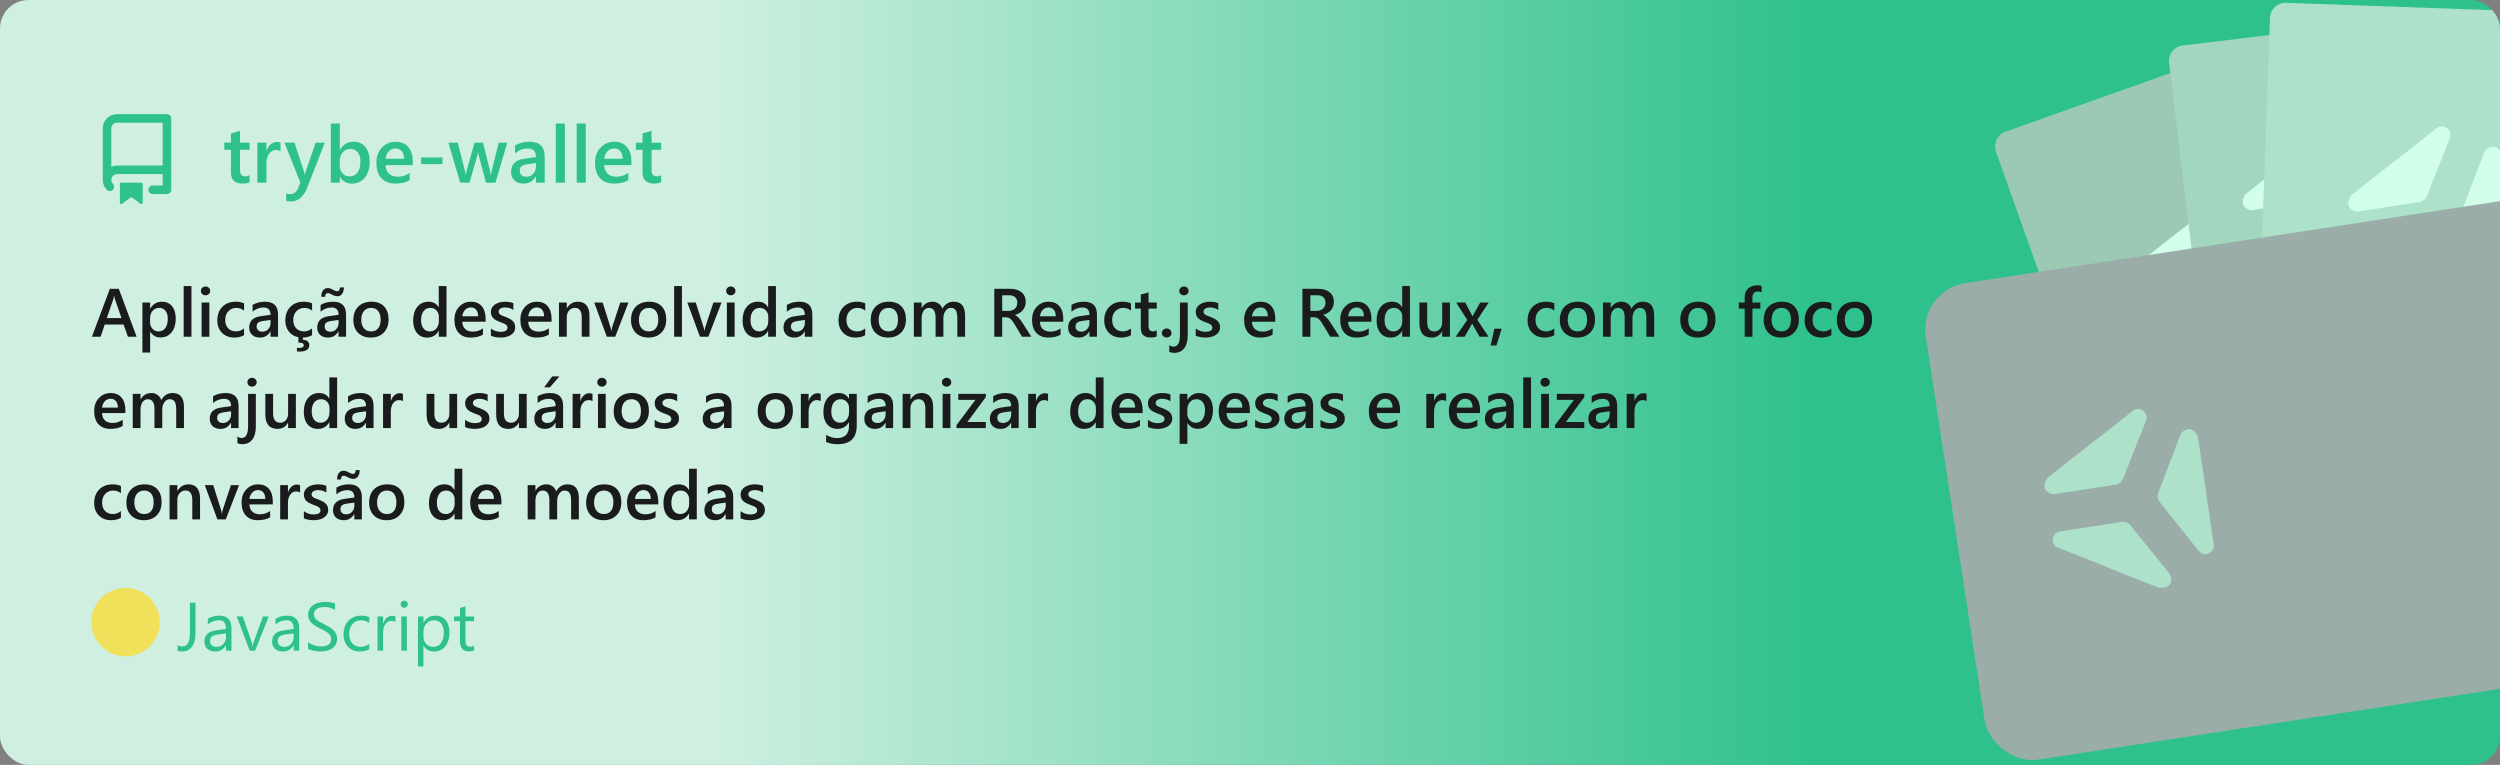 <svg width="438" height="134" viewBox="0 0 438 134" fill="none" xmlns="http://www.w3.org/2000/svg">
<rect x="0" y="0" width="438" height="134" fill="#808080" stroke="none"/>
<rect y="3.05176e-05" width="438" height="134" rx="5" fill="url(#paint0_linear_2_62)"/>
<path fill-rule="evenodd" clip-rule="evenodd" d="M18 22.5C18 21.837 18.263 21.201 18.732 20.732C19.201 20.263 19.837 20 20.5 20H29.25C29.449 20 29.64 20.079 29.78 20.22C29.921 20.36 30 20.551 30 20.75V33.25C30 33.449 29.921 33.64 29.78 33.78C29.64 33.921 29.449 34 29.25 34H26.75C26.551 34 26.36 33.921 26.22 33.78C26.079 33.64 26 33.449 26 33.25C26 33.051 26.079 32.86 26.22 32.72C26.36 32.579 26.551 32.5 26.75 32.5H28.5V30.5H20.5C20.303 30.5 20.111 30.558 19.947 30.667C19.783 30.776 19.654 30.931 19.578 31.113C19.502 31.294 19.481 31.494 19.518 31.688C19.555 31.881 19.648 32.059 19.786 32.2C19.925 32.342 20.002 32.534 20 32.733C19.998 32.932 19.917 33.122 19.775 33.261C19.633 33.4 19.441 33.477 19.242 33.475C19.043 33.473 18.853 33.392 18.714 33.25C18.256 32.783 17.999 32.154 18 31.5V22.5ZM28.5 21.5V29H20.5C20.144 29 19.806 29.074 19.5 29.208V22.5C19.5 22.235 19.605 21.98 19.793 21.793C19.98 21.605 20.235 21.5 20.5 21.5H28.5ZM21 32.25V35.5C21 35.547 21.013 35.592 21.037 35.632C21.062 35.671 21.097 35.703 21.138 35.724C21.18 35.744 21.226 35.753 21.273 35.749C21.319 35.745 21.363 35.728 21.4 35.7L22.85 34.613C22.893 34.581 22.946 34.563 23 34.563C23.054 34.563 23.107 34.581 23.15 34.613L24.6 35.7C24.637 35.728 24.681 35.745 24.728 35.749C24.774 35.753 24.82 35.744 24.862 35.724C24.903 35.703 24.938 35.671 24.963 35.632C24.987 35.592 25 35.547 25 35.5V32.25C25 32.184 24.974 32.12 24.927 32.073C24.88 32.026 24.816 32 24.75 32H21.25C21.184 32 21.12 32.026 21.073 32.073C21.026 32.12 21 32.184 21 32.25Z" fill="#2EC18B"/>
<path d="M43.724 31.925C43.414 32.08 43.006 32.157 42.5 32.157C41.142 32.157 40.463 31.506 40.463 30.202V26.244H39.294V25H40.463V23.38L42.049 22.929V25H43.724V26.244H42.049V29.744C42.049 30.159 42.124 30.455 42.274 30.633C42.425 30.811 42.675 30.899 43.026 30.899C43.295 30.899 43.528 30.822 43.724 30.667V31.925ZM49.151 26.511C48.96 26.36 48.684 26.285 48.324 26.285C47.855 26.285 47.463 26.497 47.148 26.921C46.834 27.345 46.677 27.921 46.677 28.65V32H45.091V25H46.677V26.442H46.704C46.859 25.95 47.096 25.567 47.415 25.294C47.739 25.016 48.099 24.877 48.495 24.877C48.782 24.877 49.001 24.92 49.151 25.007V26.511ZM56.897 25L53.738 33.121C53.082 34.57 52.161 35.295 50.977 35.295C50.644 35.295 50.366 35.265 50.143 35.206V33.887C50.393 33.969 50.621 34.01 50.826 34.01C51.419 34.01 51.861 33.718 52.152 33.135L52.624 31.986L49.842 25H51.599L53.267 30.086C53.285 30.15 53.326 30.318 53.39 30.592H53.424C53.447 30.487 53.488 30.323 53.547 30.1L55.297 25H56.897ZM59.569 30.988H59.542V32H57.956V21.637H59.542V26.23H59.569C60.112 25.301 60.905 24.836 61.948 24.836C62.832 24.836 63.523 25.15 64.019 25.779C64.521 26.404 64.772 27.242 64.772 28.295C64.772 29.466 64.491 30.405 63.931 31.111C63.37 31.813 62.605 32.164 61.634 32.164C60.722 32.164 60.034 31.772 59.569 30.988ZM59.528 28.206V29.074C59.528 29.585 59.69 30.018 60.014 30.373C60.342 30.729 60.757 30.906 61.258 30.906C61.846 30.906 62.306 30.678 62.639 30.223C62.976 29.762 63.145 29.122 63.145 28.302C63.145 27.614 62.987 27.076 62.673 26.689C62.363 26.297 61.941 26.101 61.408 26.101C60.843 26.101 60.387 26.301 60.041 26.702C59.699 27.103 59.528 27.605 59.528 28.206ZM72.318 28.931H67.547C67.565 29.578 67.763 30.077 68.142 30.428C68.524 30.779 69.049 30.954 69.714 30.954C70.461 30.954 71.147 30.731 71.772 30.284V31.562C71.133 31.964 70.29 32.164 69.242 32.164C68.212 32.164 67.403 31.847 66.815 31.214C66.232 30.576 65.94 29.68 65.94 28.527C65.94 27.438 66.262 26.552 66.904 25.868C67.551 25.18 68.353 24.836 69.311 24.836C70.268 24.836 71.008 25.144 71.532 25.759C72.056 26.374 72.318 27.229 72.318 28.322V28.931ZM70.787 27.81C70.783 27.24 70.648 26.798 70.384 26.483C70.12 26.164 69.755 26.005 69.29 26.005C68.834 26.005 68.447 26.171 68.128 26.504C67.814 26.837 67.62 27.272 67.547 27.81H70.787ZM77.514 28.76H73.781V27.591H77.514V28.76ZM88.875 25L86.811 32H85.149L83.878 27.256C83.828 27.074 83.796 26.869 83.782 26.641H83.755C83.746 26.796 83.705 26.996 83.632 27.242L82.251 32H80.624L78.566 25H80.207L81.478 30.045C81.519 30.195 81.547 30.396 81.561 30.646H81.608C81.622 30.455 81.659 30.25 81.718 30.031L83.133 25H84.623L85.881 30.066C85.922 30.225 85.951 30.425 85.97 30.667H86.018C86.027 30.498 86.061 30.298 86.12 30.066L87.364 25H88.875ZM95.431 32H93.893V30.906H93.865C93.382 31.745 92.674 32.164 91.739 32.164C91.051 32.164 90.511 31.977 90.119 31.604C89.732 31.23 89.538 30.735 89.538 30.12C89.538 28.799 90.299 28.028 91.821 27.81L93.899 27.516C93.899 26.518 93.425 26.019 92.478 26.019C91.644 26.019 90.892 26.306 90.222 26.88V25.492C90.96 25.055 91.812 24.836 92.778 24.836C94.546 24.836 95.431 25.706 95.431 27.447V32ZM93.899 28.562L92.43 28.767C91.974 28.826 91.63 28.938 91.397 29.102C91.17 29.261 91.056 29.544 91.056 29.949C91.056 30.245 91.16 30.489 91.37 30.681C91.584 30.867 91.869 30.961 92.225 30.961C92.708 30.961 93.106 30.792 93.421 30.455C93.74 30.113 93.899 29.685 93.899 29.17V28.562ZM98.965 32H97.372V21.637H98.965V32ZM102.629 32H101.036V21.637H102.629V32ZM110.627 28.931H105.855C105.874 29.578 106.072 30.077 106.45 30.428C106.833 30.779 107.357 30.954 108.022 30.954C108.77 30.954 109.456 30.731 110.08 30.284V31.562C109.442 31.964 108.599 32.164 107.551 32.164C106.521 32.164 105.712 31.847 105.124 31.214C104.541 30.576 104.249 29.68 104.249 28.527C104.249 27.438 104.57 26.552 105.213 25.868C105.86 25.18 106.662 24.836 107.619 24.836C108.576 24.836 109.317 25.144 109.841 25.759C110.365 26.374 110.627 27.229 110.627 28.322V28.931ZM109.096 27.81C109.091 27.24 108.957 26.798 108.692 26.483C108.428 26.164 108.063 26.005 107.599 26.005C107.143 26.005 106.756 26.171 106.437 26.504C106.122 26.837 105.928 27.272 105.855 27.81H109.096ZM115.829 31.925C115.519 32.08 115.111 32.157 114.605 32.157C113.247 32.157 112.568 31.506 112.568 30.202V26.244H111.399V25H112.568V23.38L114.154 22.929V25H115.829V26.244H114.154V29.744C114.154 30.159 114.229 30.455 114.38 30.633C114.53 30.811 114.781 30.899 115.132 30.899C115.401 30.899 115.633 30.822 115.829 30.667V31.925Z" fill="#2EC18B"/>
<g clip-path="url(#clip0_2_62)">
<rect x="348.77" y="23.993" width="57.426" height="101.34" rx="2.743" transform="rotate(-19.587 348.77 23.993)" fill="#9CC9B4"/>
<path d="M393.45 65.635C393.935 65.825 395.072 65.846 395.562 65.235C396.007 64.681 395.909 63.682 395.572 63.266C393.055 60.159 393.055 60.159 390.994 57.614C390.238 56.681 390.535 57.048 388.646 54.716C388.328 54.323 387.836 54.188 387.332 54.188C383.784 54.739 379.997 55.306 376.449 55.857C376.054 55.916 375.293 56.209 375.156 57.004C375.053 57.605 375.283 58.426 375.904 58.67C393.343 65.514 376.011 58.791 393.45 65.635Z" fill="#D1FFEA"/>
<path d="M374.437 46.3C374.029 46.623 373.438 47.596 373.716 48.33C373.968 48.995 374.878 49.415 375.405 49.334C379.349 48.728 379.349 48.728 382.58 48.232C383.765 48.05 383.3 48.122 386.259 47.667C386.757 47.59 387.123 47.233 387.377 46.796C388.692 43.448 390.115 39.884 391.431 36.536C391.579 36.165 391.711 35.358 391.096 34.837C390.63 34.444 389.807 34.228 389.285 34.642C374.596 46.269 389.127 34.674 374.437 46.3Z" fill="#D1FFEA"/>
<path d="M400.599 39.593C400.522 39.077 399.972 38.079 399.198 37.957C398.497 37.846 397.683 38.43 397.492 38.929C396.065 42.665 396.065 42.665 394.896 45.724C394.467 46.847 394.636 46.405 393.564 49.208C393.384 49.681 393.513 50.176 393.765 50.614C396.015 53.422 398.398 56.429 400.648 59.236C400.896 59.55 401.529 60.065 402.285 59.788C402.856 59.578 403.45 58.969 403.351 58.308C400.548 39.746 403.401 58.155 400.599 39.593Z" fill="#D1FFEA"/>
<rect x="379.699" y="8.297" width="57.426" height="101.34" rx="2.743" transform="rotate(-6.897 379.699 8.297)" fill="#A2D6BE"/>
<path d="M412.718 53.11C413.202 53.3 414.339 53.321 414.83 52.71C415.275 52.157 415.176 51.158 414.84 50.742C412.323 47.635 412.323 47.635 410.261 45.09C409.505 44.156 409.802 44.523 407.914 42.191C407.596 41.799 407.103 41.663 406.599 41.663C403.051 42.214 399.264 42.781 395.716 43.333C395.322 43.391 394.56 43.684 394.424 44.48C394.32 45.081 394.551 45.901 395.171 46.145C412.61 52.989 395.278 46.266 412.718 53.11Z" fill="#D1FFEA"/>
<path d="M393.705 33.776C393.297 34.099 392.705 35.072 392.983 35.806C393.235 36.47 394.145 36.891 394.672 36.81C398.617 36.204 398.617 36.204 401.847 35.708C403.033 35.526 402.567 35.597 405.526 35.142C406.025 35.066 406.39 34.708 406.645 34.272C407.96 30.924 409.383 27.36 410.698 24.012C410.847 23.641 410.979 22.834 410.363 22.313C409.898 21.919 409.075 21.703 408.552 22.117C393.863 33.745 408.394 22.149 393.705 33.776Z" fill="#D1FFEA"/>
<path d="M419.867 27.068C419.789 26.553 419.239 25.555 418.466 25.433C417.765 25.322 416.951 25.905 416.76 26.405C415.333 30.14 415.333 30.14 414.164 33.2C413.734 34.322 413.903 33.881 412.832 36.684C412.652 37.156 412.78 37.652 413.033 38.09C415.282 40.897 417.666 43.905 419.915 46.712C420.163 47.026 420.797 47.541 421.552 47.263C422.123 47.053 422.718 46.444 422.618 45.784C419.816 27.222 422.669 45.63 419.867 27.068Z" fill="#D1FFEA"/>
<rect x="397.791" y="0.395" width="57.426" height="101.34" rx="2.743" transform="rotate(2.043 397.791 0.395)" fill="#ADE1C9"/>
<path d="M431.209 53.349C431.693 53.539 432.83 53.561 433.321 52.95C433.766 52.396 433.667 51.397 433.331 50.981C430.814 47.874 430.814 47.874 428.753 45.329C427.996 44.395 428.293 44.762 426.405 42.431C426.087 42.038 425.595 41.902 425.09 41.903C421.542 42.454 417.755 43.021 414.207 43.572C413.813 43.63 413.052 43.924 412.915 44.719C412.811 45.32 413.042 46.141 413.662 46.385C431.101 53.229 413.77 46.506 431.209 53.349Z" fill="#D1FFEA"/>
<path d="M412.196 34.015C411.788 34.338 411.196 35.311 411.474 36.045C411.727 36.71 412.636 37.13 413.164 37.049C417.108 36.443 417.108 36.443 420.338 35.947C421.524 35.765 421.058 35.837 424.017 35.382C424.516 35.305 424.881 34.948 425.136 34.511C426.451 31.163 427.874 27.599 429.189 24.251C429.338 23.88 429.47 23.073 428.854 22.552C428.389 22.159 427.566 21.943 427.044 22.357C412.354 33.984 426.885 22.389 412.196 34.015Z" fill="#D1FFEA"/>
<path d="M438.358 27.308C438.28 26.792 437.73 25.794 436.957 25.672C436.256 25.561 435.442 26.145 435.251 26.644C433.824 30.38 433.824 30.38 432.655 33.439C432.225 34.562 432.394 34.12 431.323 36.923C431.143 37.395 431.271 37.891 431.524 38.329C433.773 41.136 436.157 44.144 438.406 46.951C438.654 47.265 439.288 47.78 440.043 47.503C440.614 47.293 441.209 46.684 441.109 46.023C438.307 27.461 441.16 45.87 438.358 27.308Z" fill="#D1FFEA"/>
<rect x="336.146" y="50.861" width="135.12" height="84.45" rx="8.229" transform="rotate(-8.721 336.146 50.861)" fill="#9AADA8"/>
<path d="M377.973 102.867C378.457 103.057 379.594 103.079 380.085 102.468C380.53 101.914 380.431 100.915 380.095 100.499C377.578 97.392 377.578 97.392 375.517 94.847C374.76 93.913 375.057 94.28 373.169 91.949C372.851 91.556 372.359 91.42 371.854 91.42C368.306 91.972 364.519 92.538 360.971 93.09C360.577 93.148 359.816 93.442 359.679 94.237C359.575 94.838 359.806 95.658 360.426 95.902C377.865 102.746 360.534 96.024 377.973 102.867Z" fill="#ADE1C9"/>
<path d="M358.96 83.533C358.552 83.856 357.96 84.829 358.238 85.563C358.49 86.228 359.4 86.648 359.928 86.567C363.872 85.961 363.872 85.961 367.102 85.465C368.288 85.283 367.822 85.354 370.781 84.9C371.28 84.823 371.645 84.466 371.9 84.029C373.215 80.681 374.638 77.117 375.953 73.769C376.102 73.398 376.234 72.591 375.618 72.07C375.153 71.677 374.33 71.46 373.808 71.874C359.118 83.502 373.649 71.906 358.96 83.533Z" fill="#ADE1C9"/>
<path d="M385.122 76.825C385.044 76.31 384.495 75.312 383.721 75.19C383.02 75.079 382.206 75.663 382.015 76.162C380.588 79.897 380.588 79.897 379.419 82.957C378.99 84.079 379.158 83.638 378.087 86.441C377.907 86.913 378.035 87.409 378.288 87.847C380.538 90.654 382.921 93.662 385.17 96.469C385.418 96.783 386.052 97.298 386.808 97.02C387.379 96.811 387.973 96.201 387.873 95.541C385.071 76.979 387.924 95.387 385.122 76.825Z" fill="#ADE1C9"/>
</g>
<circle cx="22" cy="109" r="6" fill="#F1E05A"/>
<path d="M34.252 110.988C34.252 111.984 34.041 112.76 33.619 113.314C33.197 113.865 32.633 114.141 31.926 114.141C31.598 114.141 31.328 114.094 31.117 114V113.027C31.328 113.18 31.602 113.256 31.938 113.256C32.824 113.256 33.268 112.504 33.268 111V105.598H34.252V110.988ZM40.557 114H39.596V113.062H39.572C39.154 113.781 38.539 114.141 37.727 114.141C37.129 114.141 36.66 113.982 36.32 113.666C35.984 113.35 35.816 112.93 35.816 112.406C35.816 111.285 36.477 110.633 37.797 110.449L39.596 110.197C39.596 109.178 39.184 108.668 38.359 108.668C37.637 108.668 36.984 108.914 36.402 109.406V108.422C36.992 108.047 37.672 107.859 38.441 107.859C39.852 107.859 40.557 108.605 40.557 110.098V114ZM39.596 110.965L38.148 111.164C37.703 111.227 37.367 111.338 37.141 111.498C36.914 111.654 36.801 111.934 36.801 112.336C36.801 112.629 36.904 112.869 37.111 113.057C37.322 113.24 37.602 113.332 37.949 113.332C38.426 113.332 38.818 113.166 39.127 112.834C39.44 112.498 39.596 112.074 39.596 111.562V110.965ZM47.084 108L44.693 114H43.75L41.477 108H42.531L44.055 112.359C44.168 112.68 44.238 112.959 44.266 113.197H44.289C44.328 112.896 44.391 112.625 44.477 112.383L46.07 108H47.084ZM52.416 114H51.455V113.062H51.432C51.014 113.781 50.398 114.141 49.586 114.141C48.988 114.141 48.52 113.982 48.18 113.666C47.844 113.35 47.676 112.93 47.676 112.406C47.676 111.285 48.336 110.633 49.656 110.449L51.455 110.197C51.455 109.178 51.043 108.668 50.219 108.668C49.496 108.668 48.844 108.914 48.262 109.406V108.422C48.852 108.047 49.531 107.859 50.301 107.859C51.711 107.859 52.416 108.605 52.416 110.098V114ZM51.455 110.965L50.008 111.164C49.562 111.227 49.227 111.338 49 111.498C48.773 111.654 48.66 111.934 48.66 112.336C48.66 112.629 48.764 112.869 48.971 113.057C49.182 113.24 49.461 113.332 49.809 113.332C50.285 113.332 50.678 113.166 50.986 112.834C51.299 112.498 51.455 112.074 51.455 111.562V110.965ZM53.963 113.66V112.5C54.096 112.617 54.254 112.723 54.438 112.816C54.625 112.91 54.82 112.99 55.023 113.057C55.23 113.119 55.438 113.168 55.645 113.203C55.852 113.238 56.043 113.256 56.219 113.256C56.824 113.256 57.275 113.145 57.572 112.922C57.873 112.695 58.023 112.371 58.023 111.949C58.023 111.723 57.973 111.525 57.871 111.357C57.773 111.189 57.637 111.037 57.461 110.9C57.285 110.76 57.076 110.627 56.834 110.502C56.596 110.373 56.338 110.238 56.06 110.098C55.768 109.949 55.494 109.799 55.24 109.646C54.986 109.494 54.766 109.326 54.578 109.143C54.391 108.959 54.242 108.752 54.133 108.521C54.027 108.287 53.975 108.014 53.975 107.701C53.975 107.318 54.059 106.986 54.227 106.705C54.395 106.42 54.615 106.186 54.889 106.002C55.162 105.818 55.473 105.682 55.82 105.592C56.172 105.502 56.529 105.457 56.893 105.457C57.721 105.457 58.324 105.557 58.703 105.756V106.863C58.207 106.52 57.57 106.348 56.793 106.348C56.578 106.348 56.363 106.371 56.148 106.418C55.934 106.461 55.742 106.533 55.574 106.635C55.406 106.736 55.27 106.867 55.164 107.027C55.059 107.188 55.006 107.383 55.006 107.613C55.006 107.828 55.045 108.014 55.123 108.17C55.205 108.326 55.324 108.469 55.48 108.598C55.637 108.727 55.826 108.852 56.049 108.973C56.275 109.094 56.535 109.227 56.828 109.371C57.129 109.52 57.414 109.676 57.684 109.84C57.953 110.004 58.19 110.186 58.393 110.385C58.596 110.584 58.756 110.805 58.873 111.047C58.994 111.289 59.055 111.566 59.055 111.879C59.055 112.293 58.973 112.645 58.809 112.934C58.648 113.219 58.43 113.451 58.152 113.631C57.879 113.811 57.562 113.939 57.203 114.018C56.844 114.1 56.465 114.141 56.066 114.141C55.934 114.141 55.77 114.129 55.574 114.105C55.379 114.086 55.18 114.055 54.977 114.012C54.773 113.973 54.58 113.924 54.397 113.865C54.217 113.803 54.072 113.734 53.963 113.66ZM64.691 113.725C64.231 114.002 63.684 114.141 63.051 114.141C62.195 114.141 61.504 113.863 60.977 113.309C60.453 112.75 60.191 112.027 60.191 111.141C60.191 110.152 60.475 109.359 61.041 108.762C61.607 108.16 62.363 107.859 63.309 107.859C63.836 107.859 64.301 107.957 64.703 108.152V109.137C64.258 108.824 63.781 108.668 63.273 108.668C62.66 108.668 62.156 108.889 61.762 109.33C61.371 109.768 61.176 110.344 61.176 111.059C61.176 111.762 61.359 112.316 61.727 112.723C62.098 113.129 62.594 113.332 63.215 113.332C63.738 113.332 64.231 113.158 64.691 112.811V113.725ZM69.273 108.973C69.106 108.844 68.863 108.779 68.547 108.779C68.137 108.779 67.793 108.973 67.516 109.359C67.242 109.746 67.106 110.273 67.106 110.941V114H66.144V108H67.106V109.236H67.129C67.266 108.814 67.475 108.486 67.756 108.252C68.037 108.014 68.352 107.895 68.699 107.895C68.949 107.895 69.141 107.922 69.273 107.977V108.973ZM70.809 106.477C70.637 106.477 70.49 106.418 70.369 106.301C70.248 106.184 70.188 106.035 70.188 105.855C70.188 105.676 70.248 105.527 70.369 105.41C70.49 105.289 70.637 105.229 70.809 105.229C70.984 105.229 71.133 105.289 71.254 105.41C71.379 105.527 71.441 105.676 71.441 105.855C71.441 106.027 71.379 106.174 71.254 106.295C71.133 106.416 70.984 106.477 70.809 106.477ZM71.277 114H70.316V108H71.277V114ZM74.207 113.133H74.184V116.76H73.223V108H74.184V109.055H74.207C74.68 108.258 75.371 107.859 76.281 107.859C77.055 107.859 77.658 108.129 78.092 108.668C78.525 109.203 78.742 109.922 78.742 110.824C78.742 111.828 78.498 112.633 78.01 113.238C77.522 113.84 76.853 114.141 76.006 114.141C75.228 114.141 74.629 113.805 74.207 113.133ZM74.184 110.713V111.551C74.184 112.047 74.344 112.469 74.664 112.816C74.988 113.16 75.398 113.332 75.894 113.332C76.477 113.332 76.932 113.109 77.26 112.664C77.592 112.219 77.758 111.6 77.758 110.807C77.758 110.139 77.603 109.615 77.295 109.236C76.986 108.857 76.568 108.668 76.041 108.668C75.482 108.668 75.033 108.863 74.693 109.254C74.353 109.641 74.184 110.127 74.184 110.713ZM83.061 113.941C82.834 114.066 82.535 114.129 82.164 114.129C81.113 114.129 80.588 113.543 80.588 112.371V108.82H79.557V108H80.588V106.535L81.549 106.225V108H83.061V108.82H81.549V112.201C81.549 112.604 81.617 112.891 81.754 113.062C81.891 113.234 82.117 113.32 82.434 113.32C82.676 113.32 82.885 113.254 83.061 113.121V113.941Z" fill="#2EC18B"/>
<path d="M23.939 59H22.41L21.654 56.861H18.35L17.623 59H16.1L19.246 50.598H20.816L23.939 59ZM21.285 55.725L20.119 52.373C20.084 52.264 20.047 52.088 20.008 51.846H19.984C19.949 52.068 19.91 52.244 19.867 52.373L18.713 55.725H21.285ZM26.33 58.115H26.307V61.76H24.947V53H26.307V54.055H26.33C26.795 53.258 27.475 52.859 28.369 52.859C29.131 52.859 29.725 53.127 30.15 53.662C30.576 54.197 30.789 54.916 30.789 55.818C30.789 56.818 30.549 57.619 30.068 58.221C29.588 58.822 28.932 59.123 28.1 59.123C27.334 59.123 26.744 58.787 26.33 58.115ZM26.295 55.748V56.492C26.295 56.93 26.434 57.301 26.711 57.605C26.992 57.91 27.348 58.062 27.777 58.062C28.281 58.062 28.676 57.867 28.961 57.477C29.25 57.082 29.395 56.533 29.395 55.83C29.395 55.24 29.26 54.779 28.99 54.447C28.725 54.111 28.363 53.943 27.906 53.943C27.422 53.943 27.031 54.115 26.734 54.459C26.441 54.803 26.295 55.232 26.295 55.748ZM33.543 59H32.178V50.117H33.543V59ZM36.004 51.74C35.781 51.74 35.59 51.668 35.43 51.523C35.273 51.379 35.195 51.195 35.195 50.973C35.195 50.75 35.273 50.565 35.43 50.416C35.59 50.268 35.781 50.193 36.004 50.193C36.234 50.193 36.43 50.268 36.59 50.416C36.75 50.565 36.83 50.75 36.83 50.973C36.83 51.184 36.75 51.365 36.59 51.518C36.43 51.666 36.234 51.74 36.004 51.74ZM36.678 59H35.318V53H36.678V59ZM42.754 58.725C42.273 59.002 41.705 59.141 41.049 59.141C40.158 59.141 39.44 58.863 38.893 58.309C38.346 57.75 38.072 57.027 38.072 56.141C38.072 55.152 38.365 54.359 38.951 53.762C39.541 53.16 40.328 52.859 41.312 52.859C41.859 52.859 42.342 52.955 42.76 53.147V54.412C42.342 54.1 41.897 53.943 41.424 53.943C40.85 53.943 40.379 54.139 40.012 54.529C39.645 54.916 39.461 55.424 39.461 56.053C39.461 56.674 39.633 57.164 39.977 57.523C40.324 57.883 40.789 58.062 41.371 58.062C41.859 58.062 42.32 57.889 42.754 57.541V58.725ZM48.713 59H47.395V58.062H47.371C46.957 58.781 46.35 59.141 45.549 59.141C44.959 59.141 44.496 58.98 44.16 58.66C43.828 58.34 43.662 57.916 43.662 57.389C43.662 56.256 44.315 55.596 45.619 55.408L47.4 55.156C47.4 54.301 46.994 53.873 46.182 53.873C45.467 53.873 44.822 54.119 44.248 54.611V53.422C44.881 53.047 45.611 52.859 46.44 52.859C47.955 52.859 48.713 53.605 48.713 55.098V59ZM47.4 56.053L46.141 56.228C45.75 56.279 45.455 56.375 45.256 56.516C45.06 56.652 44.963 56.895 44.963 57.242C44.963 57.496 45.053 57.705 45.232 57.869C45.416 58.029 45.66 58.109 45.965 58.109C46.379 58.109 46.721 57.965 46.99 57.676C47.264 57.383 47.4 57.016 47.4 56.574V56.053ZM54.672 58.725C54.191 59.002 53.623 59.141 52.967 59.141C52.076 59.141 51.357 58.863 50.81 58.309C50.264 57.75 49.99 57.027 49.99 56.141C49.99 55.152 50.283 54.359 50.869 53.762C51.459 53.16 52.246 52.859 53.23 52.859C53.777 52.859 54.26 52.955 54.678 53.147V54.412C54.26 54.1 53.815 53.943 53.342 53.943C52.768 53.943 52.297 54.139 51.93 54.529C51.562 54.916 51.379 55.424 51.379 56.053C51.379 56.674 51.551 57.164 51.895 57.523C52.242 57.883 52.707 58.062 53.289 58.062C53.777 58.062 54.238 57.889 54.672 57.541V58.725ZM54.185 60.453C54.185 61.211 53.623 61.59 52.498 61.59C52.315 61.59 52.156 61.584 52.023 61.572V60.922C52.195 60.945 52.334 60.957 52.44 60.957C52.959 60.957 53.219 60.797 53.219 60.477C53.219 60.188 52.982 60.043 52.51 60.043C52.471 60.043 52.395 60.051 52.281 60.066V59H53.078V59.551C53.418 59.551 53.688 59.629 53.887 59.785C54.086 59.945 54.185 60.168 54.185 60.453ZM60.631 59H59.312V58.062H59.289C58.875 58.781 58.268 59.141 57.467 59.141C56.877 59.141 56.414 58.98 56.078 58.66C55.746 58.34 55.58 57.916 55.58 57.389C55.58 56.256 56.232 55.596 57.537 55.408L59.318 55.156C59.318 54.301 58.912 53.873 58.1 53.873C57.385 53.873 56.74 54.119 56.166 54.611V53.422C56.799 53.047 57.529 52.859 58.357 52.859C59.873 52.859 60.631 53.605 60.631 55.098V59ZM59.318 56.053L58.059 56.228C57.668 56.279 57.373 56.375 57.174 56.516C56.978 56.652 56.881 56.895 56.881 57.242C56.881 57.496 56.971 57.705 57.15 57.869C57.334 58.029 57.578 58.109 57.883 58.109C58.297 58.109 58.639 57.965 58.908 57.676C59.182 57.383 59.318 57.016 59.318 56.574V56.053ZM60.25 50.357C60.25 50.81 60.148 51.182 59.945 51.471C59.746 51.756 59.475 51.898 59.131 51.898C58.85 51.898 58.527 51.805 58.164 51.617C57.859 51.441 57.623 51.353 57.455 51.353C57.127 51.353 56.963 51.57 56.963 52.004H56.289C56.289 51.539 56.389 51.168 56.588 50.891C56.787 50.609 57.066 50.469 57.426 50.469C57.691 50.469 57.998 50.568 58.346 50.768C58.627 50.94 58.871 51.025 59.078 51.025C59.395 51.025 59.553 50.803 59.553 50.357H60.25ZM64.955 59.141C64.029 59.141 63.289 58.861 62.734 58.303C62.184 57.74 61.908 56.996 61.908 56.07C61.908 55.062 62.195 54.275 62.77 53.709C63.348 53.143 64.125 52.859 65.102 52.859C66.039 52.859 66.769 53.135 67.293 53.685C67.816 54.236 68.078 55 68.078 55.977C68.078 56.934 67.795 57.701 67.228 58.279C66.666 58.853 65.908 59.141 64.955 59.141ZM65.019 53.943C64.488 53.943 64.068 54.129 63.76 54.5C63.451 54.871 63.297 55.383 63.297 56.035C63.297 56.664 63.453 57.16 63.766 57.523C64.078 57.883 64.496 58.062 65.019 58.062C65.555 58.062 65.965 57.885 66.25 57.529C66.539 57.174 66.684 56.668 66.684 56.012C66.684 55.352 66.539 54.842 66.25 54.482C65.965 54.123 65.555 53.943 65.019 53.943ZM78.227 59H76.867V57.98H76.844C76.406 58.754 75.732 59.141 74.822 59.141C74.084 59.141 73.492 58.873 73.047 58.338C72.606 57.799 72.385 57.066 72.385 56.141C72.385 55.148 72.629 54.353 73.117 53.756C73.609 53.158 74.264 52.859 75.08 52.859C75.889 52.859 76.477 53.184 76.844 53.832H76.867V50.117H78.227V59ZM76.885 56.258V55.473C76.885 55.047 76.746 54.685 76.469 54.389C76.191 54.092 75.838 53.943 75.408 53.943C74.9 53.943 74.5 54.133 74.207 54.512C73.918 54.891 73.773 55.416 73.773 56.088C73.773 56.697 73.912 57.18 74.189 57.535C74.471 57.887 74.848 58.062 75.32 58.062C75.785 58.062 76.162 57.893 76.451 57.553C76.74 57.209 76.885 56.777 76.885 56.258ZM85.082 56.369H80.992C81.008 56.924 81.178 57.352 81.502 57.652C81.83 57.953 82.279 58.103 82.85 58.103C83.49 58.103 84.078 57.912 84.613 57.529V58.625C84.066 58.969 83.344 59.141 82.445 59.141C81.562 59.141 80.869 58.869 80.365 58.326C79.865 57.779 79.615 57.012 79.615 56.023C79.615 55.09 79.891 54.33 80.441 53.744C80.996 53.154 81.684 52.859 82.504 52.859C83.324 52.859 83.959 53.123 84.408 53.65C84.857 54.178 85.082 54.91 85.082 55.848V56.369ZM83.769 55.408C83.766 54.92 83.65 54.541 83.424 54.272C83.197 53.998 82.885 53.861 82.486 53.861C82.096 53.861 81.764 54.004 81.49 54.289C81.221 54.574 81.055 54.947 80.992 55.408H83.769ZM86.002 58.812V57.553C86.51 57.94 87.07 58.133 87.684 58.133C88.504 58.133 88.914 57.891 88.914 57.406C88.914 57.27 88.879 57.154 88.809 57.06C88.738 56.963 88.643 56.877 88.522 56.803C88.404 56.728 88.264 56.662 88.1 56.603C87.939 56.545 87.76 56.478 87.561 56.404C87.314 56.307 87.092 56.203 86.893 56.094C86.697 55.984 86.533 55.861 86.4 55.725C86.272 55.584 86.174 55.426 86.107 55.25C86.041 55.074 86.008 54.869 86.008 54.635C86.008 54.346 86.076 54.092 86.213 53.873C86.35 53.65 86.533 53.465 86.764 53.316C86.994 53.164 87.256 53.051 87.549 52.977C87.842 52.898 88.144 52.859 88.457 52.859C89.012 52.859 89.508 52.943 89.945 53.111V54.301C89.523 54.012 89.039 53.867 88.492 53.867C88.32 53.867 88.164 53.885 88.023 53.92C87.887 53.955 87.769 54.004 87.672 54.066C87.574 54.129 87.498 54.205 87.443 54.295C87.389 54.381 87.361 54.477 87.361 54.582C87.361 54.711 87.389 54.82 87.443 54.91C87.498 55 87.578 55.08 87.684 55.15C87.793 55.217 87.922 55.279 88.07 55.338C88.223 55.393 88.397 55.453 88.592 55.52C88.85 55.625 89.08 55.732 89.283 55.842C89.49 55.951 89.666 56.076 89.811 56.217C89.955 56.353 90.066 56.514 90.144 56.697C90.223 56.877 90.262 57.092 90.262 57.342C90.262 57.647 90.191 57.912 90.051 58.139C89.91 58.365 89.723 58.553 89.488 58.701C89.254 58.85 88.982 58.959 88.674 59.029C88.369 59.103 88.047 59.141 87.707 59.141C87.051 59.141 86.482 59.031 86.002 58.812ZM96.637 56.369H92.547C92.562 56.924 92.732 57.352 93.057 57.652C93.385 57.953 93.834 58.103 94.404 58.103C95.045 58.103 95.633 57.912 96.168 57.529V58.625C95.621 58.969 94.898 59.141 94 59.141C93.117 59.141 92.424 58.869 91.92 58.326C91.42 57.779 91.17 57.012 91.17 56.023C91.17 55.09 91.445 54.33 91.996 53.744C92.551 53.154 93.238 52.859 94.059 52.859C94.879 52.859 95.514 53.123 95.963 53.65C96.412 54.178 96.637 54.91 96.637 55.848V56.369ZM95.324 55.408C95.32 54.92 95.205 54.541 94.978 54.272C94.752 53.998 94.439 53.861 94.041 53.861C93.65 53.861 93.318 54.004 93.045 54.289C92.775 54.574 92.609 54.947 92.547 55.408H95.324ZM103.275 59H101.916V55.619C101.916 54.498 101.52 53.938 100.727 53.938C100.312 53.938 99.971 54.094 99.701 54.406C99.432 54.715 99.297 55.105 99.297 55.578V59H97.932V53H99.297V53.996H99.32C99.769 53.238 100.418 52.859 101.266 52.859C101.918 52.859 102.416 53.072 102.76 53.498C103.104 53.92 103.275 54.531 103.275 55.332V59ZM110.107 53L107.787 59H106.316L104.107 53H105.584L106.914 57.195C107.016 57.504 107.078 57.773 107.102 58.004H107.119C107.154 57.715 107.209 57.453 107.283 57.219L108.678 53H110.107ZM113.6 59.141C112.674 59.141 111.934 58.861 111.379 58.303C110.828 57.74 110.553 56.996 110.553 56.07C110.553 55.062 110.84 54.275 111.414 53.709C111.992 53.143 112.77 52.859 113.746 52.859C114.684 52.859 115.414 53.135 115.938 53.685C116.461 54.236 116.723 55 116.723 55.977C116.723 56.934 116.439 57.701 115.873 58.279C115.311 58.853 114.553 59.141 113.6 59.141ZM113.664 53.943C113.133 53.943 112.713 54.129 112.404 54.5C112.096 54.871 111.941 55.383 111.941 56.035C111.941 56.664 112.098 57.16 112.41 57.523C112.723 57.883 113.141 58.062 113.664 58.062C114.199 58.062 114.609 57.885 114.895 57.529C115.184 57.174 115.328 56.668 115.328 56.012C115.328 55.352 115.184 54.842 114.895 54.482C114.609 54.123 114.199 53.943 113.664 53.943ZM119.477 59H118.111V50.117H119.477V59ZM126.42 53L124.1 59H122.629L120.42 53H121.896L123.227 57.195C123.328 57.504 123.391 57.773 123.414 58.004H123.432C123.467 57.715 123.521 57.453 123.596 57.219L124.99 53H126.42ZM128.031 51.74C127.809 51.74 127.617 51.668 127.457 51.523C127.301 51.379 127.223 51.195 127.223 50.973C127.223 50.75 127.301 50.565 127.457 50.416C127.617 50.268 127.809 50.193 128.031 50.193C128.262 50.193 128.457 50.268 128.617 50.416C128.777 50.565 128.857 50.75 128.857 50.973C128.857 51.184 128.777 51.365 128.617 51.518C128.457 51.666 128.262 51.74 128.031 51.74ZM128.705 59H127.346V53H128.705V59ZM135.941 59H134.582V57.98H134.559C134.121 58.754 133.447 59.141 132.537 59.141C131.799 59.141 131.207 58.873 130.762 58.338C130.32 57.799 130.1 57.066 130.1 56.141C130.1 55.148 130.344 54.353 130.832 53.756C131.324 53.158 131.979 52.859 132.795 52.859C133.604 52.859 134.191 53.184 134.559 53.832H134.582V50.117H135.941V59ZM134.6 56.258V55.473C134.6 55.047 134.461 54.685 134.184 54.389C133.906 54.092 133.553 53.943 133.123 53.943C132.615 53.943 132.215 54.133 131.922 54.512C131.633 54.891 131.488 55.416 131.488 56.088C131.488 56.697 131.627 57.18 131.904 57.535C132.186 57.887 132.562 58.062 133.035 58.062C133.5 58.062 133.877 57.893 134.166 57.553C134.455 57.209 134.6 56.777 134.6 56.258ZM142.322 59H141.004V58.062H140.98C140.566 58.781 139.959 59.141 139.158 59.141C138.568 59.141 138.105 58.98 137.77 58.66C137.438 58.34 137.271 57.916 137.271 57.389C137.271 56.256 137.924 55.596 139.229 55.408L141.01 55.156C141.01 54.301 140.604 53.873 139.791 53.873C139.076 53.873 138.432 54.119 137.857 54.611V53.422C138.49 53.047 139.221 52.859 140.049 52.859C141.564 52.859 142.322 53.605 142.322 55.098V59ZM141.01 56.053L139.75 56.228C139.359 56.279 139.064 56.375 138.865 56.516C138.67 56.652 138.572 56.895 138.572 57.242C138.572 57.496 138.662 57.705 138.842 57.869C139.025 58.029 139.27 58.109 139.574 58.109C139.988 58.109 140.33 57.965 140.6 57.676C140.873 57.383 141.01 57.016 141.01 56.574V56.053ZM151.586 58.725C151.105 59.002 150.537 59.141 149.881 59.141C148.99 59.141 148.271 58.863 147.725 58.309C147.178 57.75 146.904 57.027 146.904 56.141C146.904 55.152 147.197 54.359 147.783 53.762C148.373 53.16 149.16 52.859 150.145 52.859C150.691 52.859 151.174 52.955 151.592 53.147V54.412C151.174 54.1 150.729 53.943 150.256 53.943C149.682 53.943 149.211 54.139 148.844 54.529C148.477 54.916 148.293 55.424 148.293 56.053C148.293 56.674 148.465 57.164 148.809 57.523C149.156 57.883 149.621 58.062 150.203 58.062C150.691 58.062 151.152 57.889 151.586 57.541V58.725ZM155.6 59.141C154.674 59.141 153.934 58.861 153.379 58.303C152.828 57.74 152.553 56.996 152.553 56.07C152.553 55.062 152.84 54.275 153.414 53.709C153.992 53.143 154.77 52.859 155.746 52.859C156.684 52.859 157.414 53.135 157.938 53.685C158.461 54.236 158.723 55 158.723 55.977C158.723 56.934 158.439 57.701 157.873 58.279C157.311 58.853 156.553 59.141 155.6 59.141ZM155.664 53.943C155.133 53.943 154.713 54.129 154.404 54.5C154.096 54.871 153.941 55.383 153.941 56.035C153.941 56.664 154.098 57.16 154.41 57.523C154.723 57.883 155.141 58.062 155.664 58.062C156.199 58.062 156.609 57.885 156.895 57.529C157.184 57.174 157.328 56.668 157.328 56.012C157.328 55.352 157.184 54.842 156.895 54.482C156.609 54.123 156.199 53.943 155.664 53.943ZM169.082 59H167.723V55.73C167.723 55.102 167.633 54.647 167.453 54.365C167.277 54.084 166.979 53.943 166.557 53.943C166.201 53.943 165.898 54.121 165.648 54.477C165.402 54.832 165.279 55.258 165.279 55.754V59H163.914V55.619C163.914 54.502 163.52 53.943 162.73 53.943C162.363 53.943 162.061 54.111 161.822 54.447C161.588 54.783 161.471 55.219 161.471 55.754V59H160.111V53H161.471V53.949H161.494C161.928 53.223 162.559 52.859 163.387 52.859C163.801 52.859 164.162 52.975 164.471 53.205C164.783 53.432 164.996 53.73 165.109 54.102C165.555 53.273 166.219 52.859 167.102 52.859C168.422 52.859 169.082 53.674 169.082 55.303V59ZM180.689 59H179.061L177.719 56.75C177.598 56.543 177.479 56.367 177.361 56.223C177.248 56.074 177.131 55.953 177.01 55.859C176.893 55.766 176.764 55.697 176.623 55.654C176.482 55.611 176.324 55.59 176.148 55.59H175.586V59H174.197V50.598H176.963C177.357 50.598 177.721 50.645 178.053 50.738C178.385 50.832 178.674 50.975 178.92 51.166C179.166 51.353 179.357 51.59 179.494 51.875C179.635 52.156 179.705 52.486 179.705 52.865C179.705 53.162 179.66 53.435 179.57 53.685C179.484 53.932 179.359 54.152 179.195 54.348C179.035 54.539 178.84 54.703 178.609 54.84C178.383 54.977 178.127 55.082 177.842 55.156V55.18C177.994 55.266 178.127 55.361 178.24 55.467C178.354 55.568 178.461 55.674 178.562 55.783C178.664 55.893 178.764 56.018 178.861 56.158C178.963 56.295 179.074 56.455 179.195 56.639L180.689 59ZM175.586 51.728V54.459H176.746C176.961 54.459 177.158 54.426 177.338 54.359C177.521 54.293 177.68 54.197 177.812 54.072C177.945 53.947 178.049 53.795 178.123 53.615C178.197 53.435 178.234 53.234 178.234 53.012C178.234 52.609 178.107 52.295 177.854 52.068C177.6 51.842 177.234 51.728 176.758 51.728H175.586ZM186.285 56.369H182.195C182.211 56.924 182.381 57.352 182.705 57.652C183.033 57.953 183.482 58.103 184.053 58.103C184.693 58.103 185.281 57.912 185.816 57.529V58.625C185.27 58.969 184.547 59.141 183.648 59.141C182.766 59.141 182.072 58.869 181.568 58.326C181.068 57.779 180.818 57.012 180.818 56.023C180.818 55.09 181.094 54.33 181.645 53.744C182.199 53.154 182.887 52.859 183.707 52.859C184.527 52.859 185.162 53.123 185.611 53.65C186.061 54.178 186.285 54.91 186.285 55.848V56.369ZM184.973 55.408C184.969 54.92 184.854 54.541 184.627 54.272C184.4 53.998 184.088 53.861 183.689 53.861C183.299 53.861 182.967 54.004 182.693 54.289C182.424 54.574 182.258 54.947 182.195 55.408H184.973ZM192.186 59H190.867V58.062H190.844C190.43 58.781 189.822 59.141 189.021 59.141C188.432 59.141 187.969 58.98 187.633 58.66C187.301 58.34 187.135 57.916 187.135 57.389C187.135 56.256 187.787 55.596 189.092 55.408L190.873 55.156C190.873 54.301 190.467 53.873 189.654 53.873C188.939 53.873 188.295 54.119 187.721 54.611V53.422C188.354 53.047 189.084 52.859 189.912 52.859C191.428 52.859 192.186 53.605 192.186 55.098V59ZM190.873 56.053L189.613 56.228C189.223 56.279 188.928 56.375 188.729 56.516C188.533 56.652 188.436 56.895 188.436 57.242C188.436 57.496 188.525 57.705 188.705 57.869C188.889 58.029 189.133 58.109 189.438 58.109C189.852 58.109 190.193 57.965 190.463 57.676C190.736 57.383 190.873 57.016 190.873 56.574V56.053ZM198.145 58.725C197.664 59.002 197.096 59.141 196.439 59.141C195.549 59.141 194.83 58.863 194.283 58.309C193.736 57.75 193.463 57.027 193.463 56.141C193.463 55.152 193.756 54.359 194.342 53.762C194.932 53.16 195.719 52.859 196.703 52.859C197.25 52.859 197.732 52.955 198.15 53.147V54.412C197.732 54.1 197.287 53.943 196.814 53.943C196.24 53.943 195.77 54.139 195.402 54.529C195.035 54.916 194.852 55.424 194.852 56.053C194.852 56.674 195.023 57.164 195.367 57.523C195.715 57.883 196.18 58.062 196.762 58.062C197.25 58.062 197.711 57.889 198.145 57.541V58.725ZM202.662 58.935C202.396 59.068 202.047 59.135 201.613 59.135C200.449 59.135 199.867 58.576 199.867 57.459V54.066H198.865V53H199.867V51.611L201.227 51.225V53H202.662V54.066H201.227V57.066C201.227 57.422 201.291 57.676 201.42 57.828C201.549 57.98 201.764 58.057 202.064 58.057C202.295 58.057 202.494 57.99 202.662 57.857V58.935ZM204.396 59.129C204.162 59.129 203.963 59.053 203.799 58.9C203.635 58.744 203.553 58.559 203.553 58.344C203.553 58.125 203.635 57.938 203.799 57.781C203.963 57.625 204.162 57.547 204.396 57.547C204.635 57.547 204.836 57.625 205 57.781C205.168 57.938 205.252 58.125 205.252 58.344C205.252 58.559 205.168 58.744 205 58.9C204.836 59.053 204.635 59.129 204.396 59.129ZM208.088 58.748C208.088 59.732 207.881 60.49 207.467 61.022C207.053 61.557 206.461 61.824 205.691 61.824C205.406 61.824 205.129 61.762 204.859 61.637V60.471C205.113 60.647 205.354 60.734 205.58 60.734C206.346 60.734 206.729 60.059 206.729 58.707V53H208.088V58.748ZM207.42 51.74C207.197 51.74 207.006 51.668 206.846 51.523C206.689 51.379 206.611 51.195 206.611 50.973C206.611 50.75 206.689 50.565 206.846 50.416C207.006 50.268 207.197 50.193 207.42 50.193C207.646 50.193 207.84 50.268 208 50.416C208.16 50.565 208.24 50.75 208.24 50.973C208.24 51.184 208.16 51.365 208 51.518C207.84 51.666 207.646 51.74 207.42 51.74ZM209.494 58.812V57.553C210.002 57.94 210.562 58.133 211.176 58.133C211.996 58.133 212.406 57.891 212.406 57.406C212.406 57.27 212.371 57.154 212.301 57.06C212.23 56.963 212.135 56.877 212.014 56.803C211.896 56.728 211.756 56.662 211.592 56.603C211.432 56.545 211.252 56.478 211.053 56.404C210.807 56.307 210.584 56.203 210.385 56.094C210.189 55.984 210.025 55.861 209.893 55.725C209.764 55.584 209.666 55.426 209.6 55.25C209.533 55.074 209.5 54.869 209.5 54.635C209.5 54.346 209.568 54.092 209.705 53.873C209.842 53.65 210.025 53.465 210.256 53.316C210.486 53.164 210.748 53.051 211.041 52.977C211.334 52.898 211.637 52.859 211.949 52.859C212.504 52.859 213 52.943 213.438 53.111V54.301C213.016 54.012 212.531 53.867 211.984 53.867C211.812 53.867 211.656 53.885 211.516 53.92C211.379 53.955 211.262 54.004 211.164 54.066C211.066 54.129 210.99 54.205 210.936 54.295C210.881 54.381 210.854 54.477 210.854 54.582C210.854 54.711 210.881 54.82 210.936 54.91C210.99 55 211.07 55.08 211.176 55.15C211.285 55.217 211.414 55.279 211.562 55.338C211.715 55.393 211.889 55.453 212.084 55.52C212.342 55.625 212.572 55.732 212.775 55.842C212.982 55.951 213.158 56.076 213.303 56.217C213.447 56.353 213.559 56.514 213.637 56.697C213.715 56.877 213.754 57.092 213.754 57.342C213.754 57.647 213.684 57.912 213.543 58.139C213.402 58.365 213.215 58.553 212.98 58.701C212.746 58.85 212.475 58.959 212.166 59.029C211.861 59.103 211.539 59.141 211.199 59.141C210.543 59.141 209.975 59.031 209.494 58.812ZM223.434 56.369H219.344C219.359 56.924 219.529 57.352 219.854 57.652C220.182 57.953 220.631 58.103 221.201 58.103C221.842 58.103 222.43 57.912 222.965 57.529V58.625C222.418 58.969 221.695 59.141 220.797 59.141C219.914 59.141 219.221 58.869 218.717 58.326C218.217 57.779 217.967 57.012 217.967 56.023C217.967 55.09 218.242 54.33 218.793 53.744C219.348 53.154 220.035 52.859 220.855 52.859C221.676 52.859 222.311 53.123 222.76 53.65C223.209 54.178 223.434 54.91 223.434 55.848V56.369ZM222.121 55.408C222.117 54.92 222.002 54.541 221.775 54.272C221.549 53.998 221.236 53.861 220.838 53.861C220.447 53.861 220.115 54.004 219.842 54.289C219.572 54.574 219.406 54.947 219.344 55.408H222.121ZM234.678 59H233.049L231.707 56.75C231.586 56.543 231.467 56.367 231.35 56.223C231.236 56.074 231.119 55.953 230.998 55.859C230.881 55.766 230.752 55.697 230.611 55.654C230.471 55.611 230.312 55.59 230.137 55.59H229.574V59H228.186V50.598H230.951C231.346 50.598 231.709 50.645 232.041 50.738C232.373 50.832 232.662 50.975 232.908 51.166C233.154 51.353 233.346 51.59 233.482 51.875C233.623 52.156 233.693 52.486 233.693 52.865C233.693 53.162 233.648 53.435 233.559 53.685C233.473 53.932 233.348 54.152 233.184 54.348C233.023 54.539 232.828 54.703 232.598 54.84C232.371 54.977 232.115 55.082 231.83 55.156V55.18C231.982 55.266 232.115 55.361 232.229 55.467C232.342 55.568 232.449 55.674 232.551 55.783C232.652 55.893 232.752 56.018 232.85 56.158C232.951 56.295 233.062 56.455 233.184 56.639L234.678 59ZM229.574 51.728V54.459H230.734C230.949 54.459 231.146 54.426 231.326 54.359C231.51 54.293 231.668 54.197 231.801 54.072C231.934 53.947 232.037 53.795 232.111 53.615C232.186 53.435 232.223 53.234 232.223 53.012C232.223 52.609 232.096 52.295 231.842 52.068C231.588 51.842 231.223 51.728 230.746 51.728H229.574ZM240.273 56.369H236.184C236.199 56.924 236.369 57.352 236.693 57.652C237.021 57.953 237.471 58.103 238.041 58.103C238.682 58.103 239.27 57.912 239.805 57.529V58.625C239.258 58.969 238.535 59.141 237.637 59.141C236.754 59.141 236.061 58.869 235.557 58.326C235.057 57.779 234.807 57.012 234.807 56.023C234.807 55.09 235.082 54.33 235.633 53.744C236.188 53.154 236.875 52.859 237.695 52.859C238.516 52.859 239.15 53.123 239.6 53.65C240.049 54.178 240.273 54.91 240.273 55.848V56.369ZM238.961 55.408C238.957 54.92 238.842 54.541 238.615 54.272C238.389 53.998 238.076 53.861 237.678 53.861C237.287 53.861 236.955 54.004 236.682 54.289C236.412 54.574 236.246 54.947 236.184 55.408H238.961ZM247.023 59H245.664V57.98H245.641C245.203 58.754 244.529 59.141 243.619 59.141C242.881 59.141 242.289 58.873 241.844 58.338C241.402 57.799 241.182 57.066 241.182 56.141C241.182 55.148 241.426 54.353 241.914 53.756C242.406 53.158 243.061 52.859 243.877 52.859C244.686 52.859 245.273 53.184 245.641 53.832H245.664V50.117H247.023V59ZM245.682 56.258V55.473C245.682 55.047 245.543 54.685 245.266 54.389C244.988 54.092 244.635 53.943 244.205 53.943C243.697 53.943 243.297 54.133 243.004 54.512C242.715 54.891 242.57 55.416 242.57 56.088C242.57 56.697 242.709 57.18 242.986 57.535C243.268 57.887 243.645 58.062 244.117 58.062C244.582 58.062 244.959 57.893 245.248 57.553C245.537 57.209 245.682 56.777 245.682 56.258ZM254.031 59H252.672V58.051H252.648C252.254 58.777 251.641 59.141 250.809 59.141C249.391 59.141 248.682 58.289 248.682 56.586V53H250.041V56.445C250.041 57.523 250.457 58.062 251.289 58.062C251.691 58.062 252.021 57.914 252.279 57.617C252.541 57.32 252.672 56.932 252.672 56.451V53H254.031V59ZM260.822 53L258.824 56.035L260.799 59H259.223L258.168 57.143C258.102 57.029 258.023 56.885 257.934 56.709H257.91C257.895 56.744 257.812 56.889 257.664 57.143L256.592 59H255.021L257.061 56.059L255.127 53H256.709L257.746 54.951C257.824 55.096 257.9 55.244 257.975 55.397H257.992L259.334 53H260.822ZM263.09 57.6L262.182 60.523H261.162L261.807 57.6H263.09ZM272.312 58.725C271.832 59.002 271.264 59.141 270.607 59.141C269.717 59.141 268.998 58.863 268.451 58.309C267.904 57.75 267.631 57.027 267.631 56.141C267.631 55.152 267.924 54.359 268.51 53.762C269.1 53.16 269.887 52.859 270.871 52.859C271.418 52.859 271.9 52.955 272.318 53.147V54.412C271.9 54.1 271.455 53.943 270.982 53.943C270.408 53.943 269.938 54.139 269.57 54.529C269.203 54.916 269.02 55.424 269.02 56.053C269.02 56.674 269.191 57.164 269.535 57.523C269.883 57.883 270.348 58.062 270.93 58.062C271.418 58.062 271.879 57.889 272.312 57.541V58.725ZM276.326 59.141C275.4 59.141 274.66 58.861 274.105 58.303C273.555 57.74 273.279 56.996 273.279 56.07C273.279 55.062 273.566 54.275 274.141 53.709C274.719 53.143 275.496 52.859 276.473 52.859C277.41 52.859 278.141 53.135 278.664 53.685C279.188 54.236 279.449 55 279.449 55.977C279.449 56.934 279.166 57.701 278.6 58.279C278.037 58.853 277.279 59.141 276.326 59.141ZM276.391 53.943C275.859 53.943 275.439 54.129 275.131 54.5C274.822 54.871 274.668 55.383 274.668 56.035C274.668 56.664 274.824 57.16 275.137 57.523C275.449 57.883 275.867 58.062 276.391 58.062C276.926 58.062 277.336 57.885 277.621 57.529C277.91 57.174 278.055 56.668 278.055 56.012C278.055 55.352 277.91 54.842 277.621 54.482C277.336 54.123 276.926 53.943 276.391 53.943ZM289.809 59H288.449V55.73C288.449 55.102 288.359 54.647 288.18 54.365C288.004 54.084 287.705 53.943 287.283 53.943C286.928 53.943 286.625 54.121 286.375 54.477C286.129 54.832 286.006 55.258 286.006 55.754V59H284.641V55.619C284.641 54.502 284.246 53.943 283.457 53.943C283.09 53.943 282.787 54.111 282.549 54.447C282.314 54.783 282.197 55.219 282.197 55.754V59H280.838V53H282.197V53.949H282.221C282.654 53.223 283.285 52.859 284.113 52.859C284.527 52.859 284.889 52.975 285.197 53.205C285.51 53.432 285.723 53.73 285.836 54.102C286.281 53.273 286.945 52.859 287.828 52.859C289.148 52.859 289.809 53.674 289.809 55.303V59ZM297.432 59.141C296.506 59.141 295.766 58.861 295.211 58.303C294.66 57.74 294.385 56.996 294.385 56.07C294.385 55.062 294.672 54.275 295.246 53.709C295.824 53.143 296.602 52.859 297.578 52.859C298.516 52.859 299.246 53.135 299.77 53.685C300.293 54.236 300.555 55 300.555 55.977C300.555 56.934 300.271 57.701 299.705 58.279C299.143 58.853 298.385 59.141 297.432 59.141ZM297.496 53.943C296.965 53.943 296.545 54.129 296.236 54.5C295.928 54.871 295.773 55.383 295.773 56.035C295.773 56.664 295.93 57.16 296.242 57.523C296.555 57.883 296.973 58.062 297.496 58.062C298.031 58.062 298.441 57.885 298.727 57.529C299.016 57.174 299.16 56.668 299.16 56.012C299.16 55.352 299.016 54.842 298.727 54.482C298.441 54.123 298.031 53.943 297.496 53.943ZM308.641 51.225C308.457 51.119 308.248 51.066 308.014 51.066C307.354 51.066 307.023 51.44 307.023 52.185V53H308.418V54.066H307.029V59H305.67V54.066H304.645V53H305.67V52.027C305.67 51.395 305.877 50.897 306.291 50.533C306.705 50.166 307.223 49.982 307.844 49.982C308.18 49.982 308.445 50.02 308.641 50.094V51.225ZM312.045 59.141C311.119 59.141 310.379 58.861 309.824 58.303C309.273 57.74 308.998 56.996 308.998 56.07C308.998 55.062 309.285 54.275 309.859 53.709C310.438 53.143 311.215 52.859 312.191 52.859C313.129 52.859 313.859 53.135 314.383 53.685C314.906 54.236 315.168 55 315.168 55.977C315.168 56.934 314.885 57.701 314.318 58.279C313.756 58.853 312.998 59.141 312.045 59.141ZM312.109 53.943C311.578 53.943 311.158 54.129 310.85 54.5C310.541 54.871 310.387 55.383 310.387 56.035C310.387 56.664 310.543 57.16 310.855 57.523C311.168 57.883 311.586 58.062 312.109 58.062C312.645 58.062 313.055 57.885 313.34 57.529C313.629 57.174 313.773 56.668 313.773 56.012C313.773 55.352 313.629 54.842 313.34 54.482C313.055 54.123 312.645 53.943 312.109 53.943ZM320.852 58.725C320.371 59.002 319.803 59.141 319.146 59.141C318.256 59.141 317.537 58.863 316.99 58.309C316.443 57.75 316.17 57.027 316.17 56.141C316.17 55.152 316.463 54.359 317.049 53.762C317.639 53.16 318.426 52.859 319.41 52.859C319.957 52.859 320.439 52.955 320.857 53.147V54.412C320.439 54.1 319.994 53.943 319.521 53.943C318.947 53.943 318.477 54.139 318.109 54.529C317.742 54.916 317.559 55.424 317.559 56.053C317.559 56.674 317.73 57.164 318.074 57.523C318.422 57.883 318.887 58.062 319.469 58.062C319.957 58.062 320.418 57.889 320.852 57.541V58.725ZM324.865 59.141C323.939 59.141 323.199 58.861 322.645 58.303C322.094 57.74 321.818 56.996 321.818 56.07C321.818 55.062 322.105 54.275 322.68 53.709C323.258 53.143 324.035 52.859 325.012 52.859C325.949 52.859 326.68 53.135 327.203 53.685C327.727 54.236 327.988 55 327.988 55.977C327.988 56.934 327.705 57.701 327.139 58.279C326.576 58.853 325.818 59.141 324.865 59.141ZM324.93 53.943C324.398 53.943 323.979 54.129 323.67 54.5C323.361 54.871 323.207 55.383 323.207 56.035C323.207 56.664 323.363 57.16 323.676 57.523C323.988 57.883 324.406 58.062 324.93 58.062C325.465 58.062 325.875 57.885 326.16 57.529C326.449 57.174 326.594 56.668 326.594 56.012C326.594 55.352 326.449 54.842 326.16 54.482C325.875 54.123 325.465 53.943 324.93 53.943ZM21.965 72.369H17.875C17.891 72.924 18.061 73.352 18.385 73.652C18.713 73.953 19.162 74.103 19.732 74.103C20.373 74.103 20.961 73.912 21.496 73.529V74.625C20.949 74.969 20.227 75.141 19.328 75.141C18.445 75.141 17.752 74.869 17.248 74.326C16.748 73.779 16.498 73.012 16.498 72.023C16.498 71.09 16.773 70.33 17.324 69.744C17.879 69.154 18.566 68.859 19.387 68.859C20.207 68.859 20.842 69.123 21.291 69.65C21.74 70.178 21.965 70.91 21.965 71.848V72.369ZM20.652 71.408C20.648 70.92 20.533 70.541 20.307 70.272C20.08 69.998 19.768 69.861 19.369 69.861C18.979 69.861 18.646 70.004 18.373 70.289C18.104 70.574 17.938 70.947 17.875 71.408H20.652ZM32.23 75H30.871V71.731C30.871 71.102 30.781 70.647 30.602 70.365C30.426 70.084 30.127 69.943 29.705 69.943C29.35 69.943 29.047 70.121 28.797 70.477C28.551 70.832 28.428 71.258 28.428 71.754V75H27.062V71.619C27.062 70.502 26.668 69.943 25.879 69.943C25.512 69.943 25.209 70.111 24.971 70.447C24.736 70.783 24.619 71.219 24.619 71.754V75H23.26V69H24.619V69.949H24.643C25.076 69.223 25.707 68.859 26.535 68.859C26.949 68.859 27.311 68.975 27.619 69.205C27.932 69.432 28.145 69.731 28.258 70.102C28.703 69.273 29.367 68.859 30.25 68.859C31.57 68.859 32.23 69.674 32.23 71.303V75ZM41.799 75H40.48V74.062H40.457C40.043 74.781 39.435 75.141 38.635 75.141C38.045 75.141 37.582 74.981 37.246 74.66C36.914 74.34 36.748 73.916 36.748 73.389C36.748 72.256 37.4 71.596 38.705 71.408L40.486 71.156C40.486 70.301 40.08 69.873 39.268 69.873C38.553 69.873 37.908 70.119 37.334 70.611V69.422C37.967 69.047 38.697 68.859 39.525 68.859C41.041 68.859 41.799 69.606 41.799 71.098V75ZM40.486 72.053L39.227 72.228C38.836 72.279 38.541 72.375 38.342 72.516C38.147 72.652 38.049 72.894 38.049 73.242C38.049 73.496 38.139 73.705 38.318 73.869C38.502 74.029 38.746 74.109 39.051 74.109C39.465 74.109 39.807 73.965 40.076 73.676C40.35 73.383 40.486 73.016 40.486 72.574V72.053ZM44.822 74.748C44.822 75.732 44.615 76.49 44.201 77.022C43.787 77.557 43.195 77.824 42.426 77.824C42.141 77.824 41.863 77.762 41.594 77.637V76.471C41.848 76.647 42.088 76.734 42.315 76.734C43.08 76.734 43.463 76.059 43.463 74.707V69H44.822V74.748ZM44.154 67.74C43.932 67.74 43.74 67.668 43.58 67.523C43.424 67.379 43.346 67.195 43.346 66.973C43.346 66.75 43.424 66.564 43.58 66.416C43.74 66.268 43.932 66.193 44.154 66.193C44.381 66.193 44.574 66.268 44.734 66.416C44.895 66.564 44.975 66.75 44.975 66.973C44.975 67.184 44.895 67.365 44.734 67.518C44.574 67.666 44.381 67.74 44.154 67.74ZM51.836 75H50.477V74.051H50.453C50.059 74.777 49.445 75.141 48.613 75.141C47.195 75.141 46.486 74.289 46.486 72.586V69H47.846V72.445C47.846 73.523 48.262 74.062 49.094 74.062C49.496 74.062 49.826 73.914 50.084 73.617C50.346 73.32 50.477 72.932 50.477 72.451V69H51.836V75ZM59.066 75H57.707V73.981H57.684C57.246 74.754 56.572 75.141 55.662 75.141C54.924 75.141 54.332 74.873 53.887 74.338C53.445 73.799 53.225 73.066 53.225 72.141C53.225 71.148 53.469 70.353 53.957 69.756C54.449 69.158 55.103 68.859 55.92 68.859C56.728 68.859 57.316 69.184 57.684 69.832H57.707V66.117H59.066V75ZM57.725 72.258V71.473C57.725 71.047 57.586 70.686 57.309 70.389C57.031 70.092 56.678 69.943 56.248 69.943C55.74 69.943 55.34 70.133 55.047 70.512C54.758 70.891 54.613 71.416 54.613 72.088C54.613 72.697 54.752 73.18 55.029 73.535C55.31 73.887 55.688 74.062 56.16 74.062C56.625 74.062 57.002 73.893 57.291 73.553C57.58 73.209 57.725 72.777 57.725 72.258ZM65.447 75H64.129V74.062H64.106C63.691 74.781 63.084 75.141 62.283 75.141C61.693 75.141 61.23 74.981 60.895 74.66C60.562 74.34 60.397 73.916 60.397 73.389C60.397 72.256 61.049 71.596 62.353 71.408L64.135 71.156C64.135 70.301 63.728 69.873 62.916 69.873C62.201 69.873 61.557 70.119 60.982 70.611V69.422C61.615 69.047 62.346 68.859 63.174 68.859C64.689 68.859 65.447 69.606 65.447 71.098V75ZM64.135 72.053L62.875 72.228C62.484 72.279 62.19 72.375 61.99 72.516C61.795 72.652 61.697 72.894 61.697 73.242C61.697 73.496 61.787 73.705 61.967 73.869C62.15 74.029 62.395 74.109 62.699 74.109C63.113 74.109 63.455 73.965 63.725 73.676C63.998 73.383 64.135 73.016 64.135 72.574V72.053ZM70.592 70.295C70.428 70.166 70.191 70.102 69.883 70.102C69.481 70.102 69.144 70.283 68.875 70.647C68.606 71.01 68.471 71.504 68.471 72.129V75H67.111V69H68.471V70.236H68.494C68.627 69.814 68.83 69.486 69.103 69.252C69.381 69.014 69.689 68.894 70.029 68.894C70.275 68.894 70.463 68.932 70.592 69.006V70.295ZM80.09 75H78.731V74.051H78.707C78.312 74.777 77.699 75.141 76.867 75.141C75.449 75.141 74.74 74.289 74.74 72.586V69H76.1V72.445C76.1 73.523 76.516 74.062 77.348 74.062C77.75 74.062 78.08 73.914 78.338 73.617C78.6 73.32 78.731 72.932 78.731 72.451V69H80.09V75ZM81.49 74.812V73.553C81.998 73.939 82.559 74.133 83.172 74.133C83.992 74.133 84.402 73.891 84.402 73.406C84.402 73.269 84.367 73.154 84.297 73.061C84.227 72.963 84.131 72.877 84.01 72.803C83.893 72.728 83.752 72.662 83.588 72.603C83.428 72.545 83.248 72.478 83.049 72.404C82.803 72.307 82.58 72.203 82.381 72.094C82.186 71.984 82.022 71.861 81.889 71.725C81.76 71.584 81.662 71.426 81.596 71.25C81.529 71.074 81.496 70.869 81.496 70.635C81.496 70.346 81.564 70.092 81.701 69.873C81.838 69.65 82.022 69.465 82.252 69.316C82.482 69.164 82.744 69.051 83.037 68.977C83.33 68.898 83.633 68.859 83.945 68.859C84.5 68.859 84.996 68.943 85.434 69.111V70.301C85.012 70.012 84.527 69.867 83.981 69.867C83.809 69.867 83.652 69.885 83.512 69.92C83.375 69.955 83.258 70.004 83.16 70.066C83.062 70.129 82.986 70.205 82.932 70.295C82.877 70.381 82.85 70.477 82.85 70.582C82.85 70.711 82.877 70.82 82.932 70.91C82.986 71 83.066 71.08 83.172 71.15C83.281 71.217 83.41 71.279 83.559 71.338C83.711 71.393 83.885 71.453 84.08 71.519C84.338 71.625 84.568 71.732 84.772 71.842C84.978 71.951 85.154 72.076 85.299 72.217C85.443 72.353 85.555 72.514 85.633 72.697C85.711 72.877 85.75 73.092 85.75 73.342C85.75 73.647 85.68 73.912 85.539 74.139C85.398 74.365 85.211 74.553 84.977 74.701C84.742 74.85 84.471 74.959 84.162 75.029C83.857 75.103 83.535 75.141 83.195 75.141C82.539 75.141 81.971 75.031 81.49 74.812ZM92.277 75H90.918V74.051H90.894C90.5 74.777 89.887 75.141 89.055 75.141C87.637 75.141 86.928 74.289 86.928 72.586V69H88.287V72.445C88.287 73.523 88.703 74.062 89.535 74.062C89.938 74.062 90.268 73.914 90.525 73.617C90.787 73.32 90.918 72.932 90.918 72.451V69H92.277V75ZM98.658 75H97.34V74.062H97.316C96.902 74.781 96.295 75.141 95.494 75.141C94.904 75.141 94.441 74.981 94.106 74.66C93.773 74.34 93.607 73.916 93.607 73.389C93.607 72.256 94.26 71.596 95.564 71.408L97.346 71.156C97.346 70.301 96.939 69.873 96.127 69.873C95.412 69.873 94.768 70.119 94.193 70.611V69.422C94.826 69.047 95.557 68.859 96.385 68.859C97.9 68.859 98.658 69.606 98.658 71.098V75ZM97.346 72.053L96.086 72.228C95.695 72.279 95.4 72.375 95.201 72.516C95.006 72.652 94.908 72.894 94.908 73.242C94.908 73.496 94.998 73.705 95.178 73.869C95.361 74.029 95.606 74.109 95.91 74.109C96.324 74.109 96.666 73.965 96.936 73.676C97.209 73.383 97.346 73.016 97.346 72.574V72.053ZM98.019 65.941L96.344 67.863H95.336L96.754 65.941H98.019ZM103.803 70.295C103.639 70.166 103.402 70.102 103.094 70.102C102.691 70.102 102.355 70.283 102.086 70.647C101.816 71.01 101.682 71.504 101.682 72.129V75H100.322V69H101.682V70.236H101.705C101.838 69.814 102.041 69.486 102.314 69.252C102.592 69.014 102.9 68.894 103.24 68.894C103.486 68.894 103.674 68.932 103.803 69.006V70.295ZM105.449 67.74C105.227 67.74 105.035 67.668 104.875 67.523C104.719 67.379 104.641 67.195 104.641 66.973C104.641 66.75 104.719 66.564 104.875 66.416C105.035 66.268 105.227 66.193 105.449 66.193C105.68 66.193 105.875 66.268 106.035 66.416C106.195 66.564 106.275 66.75 106.275 66.973C106.275 67.184 106.195 67.365 106.035 67.518C105.875 67.666 105.68 67.74 105.449 67.74ZM106.123 75H104.764V69H106.123V75ZM110.564 75.141C109.639 75.141 108.898 74.861 108.344 74.303C107.793 73.74 107.518 72.996 107.518 72.07C107.518 71.062 107.805 70.275 108.379 69.709C108.957 69.143 109.734 68.859 110.711 68.859C111.648 68.859 112.379 69.135 112.902 69.686C113.426 70.236 113.688 71 113.688 71.977C113.688 72.934 113.404 73.701 112.838 74.279C112.275 74.853 111.518 75.141 110.564 75.141ZM110.629 69.943C110.098 69.943 109.678 70.129 109.369 70.5C109.061 70.871 108.906 71.383 108.906 72.035C108.906 72.664 109.062 73.16 109.375 73.523C109.688 73.883 110.105 74.062 110.629 74.062C111.164 74.062 111.574 73.885 111.859 73.529C112.148 73.174 112.293 72.668 112.293 72.012C112.293 71.352 112.148 70.842 111.859 70.482C111.574 70.123 111.164 69.943 110.629 69.943ZM114.701 74.812V73.553C115.209 73.939 115.77 74.133 116.383 74.133C117.203 74.133 117.613 73.891 117.613 73.406C117.613 73.269 117.578 73.154 117.508 73.061C117.438 72.963 117.342 72.877 117.221 72.803C117.104 72.728 116.963 72.662 116.799 72.603C116.639 72.545 116.459 72.478 116.26 72.404C116.014 72.307 115.791 72.203 115.592 72.094C115.396 71.984 115.232 71.861 115.1 71.725C114.971 71.584 114.873 71.426 114.807 71.25C114.74 71.074 114.707 70.869 114.707 70.635C114.707 70.346 114.775 70.092 114.912 69.873C115.049 69.65 115.232 69.465 115.463 69.316C115.693 69.164 115.955 69.051 116.248 68.977C116.541 68.898 116.844 68.859 117.156 68.859C117.711 68.859 118.207 68.943 118.645 69.111V70.301C118.223 70.012 117.738 69.867 117.191 69.867C117.02 69.867 116.863 69.885 116.723 69.92C116.586 69.955 116.469 70.004 116.371 70.066C116.273 70.129 116.197 70.205 116.143 70.295C116.088 70.381 116.061 70.477 116.061 70.582C116.061 70.711 116.088 70.82 116.143 70.91C116.197 71 116.277 71.08 116.383 71.15C116.492 71.217 116.621 71.279 116.77 71.338C116.922 71.393 117.096 71.453 117.291 71.519C117.549 71.625 117.779 71.732 117.982 71.842C118.189 71.951 118.365 72.076 118.51 72.217C118.654 72.353 118.766 72.514 118.844 72.697C118.922 72.877 118.961 73.092 118.961 73.342C118.961 73.647 118.891 73.912 118.75 74.139C118.609 74.365 118.422 74.553 118.188 74.701C117.953 74.85 117.682 74.959 117.373 75.029C117.068 75.103 116.746 75.141 116.406 75.141C115.75 75.141 115.182 75.031 114.701 74.812ZM128.166 75H126.848V74.062H126.824C126.41 74.781 125.803 75.141 125.002 75.141C124.412 75.141 123.949 74.981 123.613 74.66C123.281 74.34 123.115 73.916 123.115 73.389C123.115 72.256 123.768 71.596 125.072 71.408L126.854 71.156C126.854 70.301 126.447 69.873 125.635 69.873C124.92 69.873 124.275 70.119 123.701 70.611V69.422C124.334 69.047 125.064 68.859 125.893 68.859C127.408 68.859 128.166 69.606 128.166 71.098V75ZM126.854 72.053L125.594 72.228C125.203 72.279 124.908 72.375 124.709 72.516C124.514 72.652 124.416 72.894 124.416 73.242C124.416 73.496 124.506 73.705 124.686 73.869C124.869 74.029 125.113 74.109 125.418 74.109C125.832 74.109 126.174 73.965 126.443 73.676C126.717 73.383 126.854 73.016 126.854 72.574V72.053ZM135.795 75.141C134.869 75.141 134.129 74.861 133.574 74.303C133.023 73.74 132.748 72.996 132.748 72.07C132.748 71.062 133.035 70.275 133.609 69.709C134.188 69.143 134.965 68.859 135.941 68.859C136.879 68.859 137.609 69.135 138.133 69.686C138.656 70.236 138.918 71 138.918 71.977C138.918 72.934 138.635 73.701 138.068 74.279C137.506 74.853 136.748 75.141 135.795 75.141ZM135.859 69.943C135.328 69.943 134.908 70.129 134.6 70.5C134.291 70.871 134.137 71.383 134.137 72.035C134.137 72.664 134.293 73.16 134.605 73.523C134.918 73.883 135.336 74.062 135.859 74.062C136.395 74.062 136.805 73.885 137.09 73.529C137.379 73.174 137.523 72.668 137.523 72.012C137.523 71.352 137.379 70.842 137.09 70.482C136.805 70.123 136.395 69.943 135.859 69.943ZM143.787 70.295C143.623 70.166 143.387 70.102 143.078 70.102C142.676 70.102 142.34 70.283 142.07 70.647C141.801 71.01 141.666 71.504 141.666 72.129V75H140.307V69H141.666V70.236H141.689C141.822 69.814 142.025 69.486 142.299 69.252C142.576 69.014 142.885 68.894 143.225 68.894C143.471 68.894 143.658 68.932 143.787 69.006V70.295ZM150.104 74.519C150.104 76.723 148.996 77.824 146.781 77.824C146 77.824 145.318 77.693 144.736 77.432V76.189C145.393 76.564 146.016 76.752 146.605 76.752C148.031 76.752 148.744 76.051 148.744 74.648V73.992H148.721C148.271 74.758 147.596 75.141 146.693 75.141C145.963 75.141 145.373 74.875 144.924 74.344C144.479 73.809 144.256 73.092 144.256 72.193C144.256 71.174 144.496 70.363 144.977 69.762C145.457 69.16 146.117 68.859 146.957 68.859C147.75 68.859 148.338 69.184 148.721 69.832H148.744V69H150.104V74.519ZM148.756 72.252V71.473C148.756 71.051 148.615 70.691 148.334 70.394C148.057 70.094 147.709 69.943 147.291 69.943C146.775 69.943 146.371 70.135 146.078 70.518C145.789 70.897 145.645 71.428 145.645 72.111C145.645 72.701 145.783 73.174 146.061 73.529C146.342 73.881 146.713 74.057 147.174 74.057C147.643 74.057 148.023 73.889 148.316 73.553C148.609 73.213 148.756 72.779 148.756 72.252ZM156.479 75H155.16V74.062H155.137C154.723 74.781 154.115 75.141 153.314 75.141C152.725 75.141 152.262 74.981 151.926 74.66C151.594 74.34 151.428 73.916 151.428 73.389C151.428 72.256 152.08 71.596 153.385 71.408L155.166 71.156C155.166 70.301 154.76 69.873 153.947 69.873C153.232 69.873 152.588 70.119 152.014 70.611V69.422C152.646 69.047 153.377 68.859 154.205 68.859C155.721 68.859 156.479 69.606 156.479 71.098V75ZM155.166 72.053L153.906 72.228C153.516 72.279 153.221 72.375 153.021 72.516C152.826 72.652 152.729 72.894 152.729 73.242C152.729 73.496 152.818 73.705 152.998 73.869C153.182 74.029 153.426 74.109 153.73 74.109C154.145 74.109 154.486 73.965 154.756 73.676C155.029 73.383 155.166 73.016 155.166 72.574V72.053ZM163.486 75H162.127V71.619C162.127 70.498 161.73 69.938 160.938 69.938C160.523 69.938 160.182 70.094 159.912 70.406C159.643 70.715 159.508 71.106 159.508 71.578V75H158.143V69H159.508V69.996H159.531C159.98 69.238 160.629 68.859 161.477 68.859C162.129 68.859 162.627 69.072 162.971 69.498C163.314 69.92 163.486 70.531 163.486 71.332V75ZM165.836 67.74C165.613 67.74 165.422 67.668 165.262 67.523C165.105 67.379 165.027 67.195 165.027 66.973C165.027 66.75 165.105 66.564 165.262 66.416C165.422 66.268 165.613 66.193 165.836 66.193C166.066 66.193 166.262 66.268 166.422 66.416C166.582 66.564 166.662 66.75 166.662 66.973C166.662 67.184 166.582 67.365 166.422 67.518C166.262 67.666 166.066 67.74 165.836 67.74ZM166.51 75H165.15V69H166.51V75ZM172.721 69.568L169.48 73.939H172.709V75H167.576V74.49L170.887 70.061H167.893V69H172.721V69.568ZM178.475 75H177.156V74.062H177.133C176.719 74.781 176.111 75.141 175.311 75.141C174.721 75.141 174.258 74.981 173.922 74.66C173.59 74.34 173.424 73.916 173.424 73.389C173.424 72.256 174.076 71.596 175.381 71.408L177.162 71.156C177.162 70.301 176.756 69.873 175.943 69.873C175.229 69.873 174.584 70.119 174.01 70.611V69.422C174.643 69.047 175.373 68.859 176.201 68.859C177.717 68.859 178.475 69.606 178.475 71.098V75ZM177.162 72.053L175.902 72.228C175.512 72.279 175.217 72.375 175.018 72.516C174.822 72.652 174.725 72.894 174.725 73.242C174.725 73.496 174.814 73.705 174.994 73.869C175.178 74.029 175.422 74.109 175.727 74.109C176.141 74.109 176.482 73.965 176.752 73.676C177.025 73.383 177.162 73.016 177.162 72.574V72.053ZM183.619 70.295C183.455 70.166 183.219 70.102 182.91 70.102C182.508 70.102 182.172 70.283 181.902 70.647C181.633 71.01 181.498 71.504 181.498 72.129V75H180.139V69H181.498V70.236H181.521C181.654 69.814 181.857 69.486 182.131 69.252C182.408 69.014 182.717 68.894 183.057 68.894C183.303 68.894 183.49 68.932 183.619 69.006V70.295ZM193.34 75H191.98V73.981H191.957C191.52 74.754 190.846 75.141 189.936 75.141C189.197 75.141 188.605 74.873 188.16 74.338C187.719 73.799 187.498 73.066 187.498 72.141C187.498 71.148 187.742 70.353 188.23 69.756C188.723 69.158 189.377 68.859 190.193 68.859C191.002 68.859 191.59 69.184 191.957 69.832H191.98V66.117H193.34V75ZM191.998 72.258V71.473C191.998 71.047 191.859 70.686 191.582 70.389C191.305 70.092 190.951 69.943 190.521 69.943C190.014 69.943 189.613 70.133 189.32 70.512C189.031 70.891 188.887 71.416 188.887 72.088C188.887 72.697 189.025 73.18 189.303 73.535C189.584 73.887 189.961 74.062 190.434 74.062C190.898 74.062 191.275 73.893 191.564 73.553C191.854 73.209 191.998 72.777 191.998 72.258ZM200.195 72.369H196.105C196.121 72.924 196.291 73.352 196.615 73.652C196.943 73.953 197.393 74.103 197.963 74.103C198.604 74.103 199.191 73.912 199.727 73.529V74.625C199.18 74.969 198.457 75.141 197.559 75.141C196.676 75.141 195.982 74.869 195.479 74.326C194.979 73.779 194.729 73.012 194.729 72.023C194.729 71.09 195.004 70.33 195.555 69.744C196.109 69.154 196.797 68.859 197.617 68.859C198.438 68.859 199.072 69.123 199.521 69.65C199.971 70.178 200.195 70.91 200.195 71.848V72.369ZM198.883 71.408C198.879 70.92 198.764 70.541 198.537 70.272C198.311 69.998 197.998 69.861 197.6 69.861C197.209 69.861 196.877 70.004 196.604 70.289C196.334 70.574 196.168 70.947 196.105 71.408H198.883ZM201.115 74.812V73.553C201.623 73.939 202.184 74.133 202.797 74.133C203.617 74.133 204.027 73.891 204.027 73.406C204.027 73.269 203.992 73.154 203.922 73.061C203.852 72.963 203.756 72.877 203.635 72.803C203.518 72.728 203.377 72.662 203.213 72.603C203.053 72.545 202.873 72.478 202.674 72.404C202.428 72.307 202.205 72.203 202.006 72.094C201.811 71.984 201.646 71.861 201.514 71.725C201.385 71.584 201.287 71.426 201.221 71.25C201.154 71.074 201.121 70.869 201.121 70.635C201.121 70.346 201.189 70.092 201.326 69.873C201.463 69.65 201.646 69.465 201.877 69.316C202.107 69.164 202.369 69.051 202.662 68.977C202.955 68.898 203.258 68.859 203.57 68.859C204.125 68.859 204.621 68.943 205.059 69.111V70.301C204.637 70.012 204.152 69.867 203.605 69.867C203.434 69.867 203.277 69.885 203.137 69.92C203 69.955 202.883 70.004 202.785 70.066C202.688 70.129 202.611 70.205 202.557 70.295C202.502 70.381 202.475 70.477 202.475 70.582C202.475 70.711 202.502 70.82 202.557 70.91C202.611 71 202.691 71.08 202.797 71.15C202.906 71.217 203.035 71.279 203.184 71.338C203.336 71.393 203.51 71.453 203.705 71.519C203.963 71.625 204.193 71.732 204.396 71.842C204.604 71.951 204.779 72.076 204.924 72.217C205.068 72.353 205.18 72.514 205.258 72.697C205.336 72.877 205.375 73.092 205.375 73.342C205.375 73.647 205.305 73.912 205.164 74.139C205.023 74.365 204.836 74.553 204.602 74.701C204.367 74.85 204.096 74.959 203.787 75.029C203.482 75.103 203.16 75.141 202.82 75.141C202.164 75.141 201.596 75.031 201.115 74.812ZM208.053 74.115H208.029V77.76H206.67V69H208.029V70.055H208.053C208.518 69.258 209.197 68.859 210.092 68.859C210.854 68.859 211.447 69.127 211.873 69.662C212.299 70.197 212.512 70.916 212.512 71.818C212.512 72.818 212.271 73.619 211.791 74.221C211.311 74.822 210.654 75.123 209.822 75.123C209.057 75.123 208.467 74.787 208.053 74.115ZM208.018 71.748V72.492C208.018 72.93 208.156 73.301 208.434 73.606C208.715 73.91 209.07 74.062 209.5 74.062C210.004 74.062 210.398 73.867 210.684 73.477C210.973 73.082 211.117 72.533 211.117 71.83C211.117 71.24 210.982 70.779 210.713 70.447C210.447 70.111 210.086 69.943 209.629 69.943C209.145 69.943 208.754 70.115 208.457 70.459C208.164 70.803 208.018 71.232 208.018 71.748ZM218.98 72.369H214.891C214.906 72.924 215.076 73.352 215.4 73.652C215.729 73.953 216.178 74.103 216.748 74.103C217.389 74.103 217.977 73.912 218.512 73.529V74.625C217.965 74.969 217.242 75.141 216.344 75.141C215.461 75.141 214.768 74.869 214.264 74.326C213.764 73.779 213.514 73.012 213.514 72.023C213.514 71.09 213.789 70.33 214.34 69.744C214.895 69.154 215.582 68.859 216.402 68.859C217.223 68.859 217.857 69.123 218.307 69.65C218.756 70.178 218.98 70.91 218.98 71.848V72.369ZM217.668 71.408C217.664 70.92 217.549 70.541 217.322 70.272C217.096 69.998 216.783 69.861 216.385 69.861C215.994 69.861 215.662 70.004 215.389 70.289C215.119 70.574 214.953 70.947 214.891 71.408H217.668ZM219.9 74.812V73.553C220.408 73.939 220.969 74.133 221.582 74.133C222.402 74.133 222.812 73.891 222.812 73.406C222.812 73.269 222.777 73.154 222.707 73.061C222.637 72.963 222.541 72.877 222.42 72.803C222.303 72.728 222.162 72.662 221.998 72.603C221.838 72.545 221.658 72.478 221.459 72.404C221.213 72.307 220.99 72.203 220.791 72.094C220.596 71.984 220.432 71.861 220.299 71.725C220.17 71.584 220.072 71.426 220.006 71.25C219.939 71.074 219.906 70.869 219.906 70.635C219.906 70.346 219.975 70.092 220.111 69.873C220.248 69.65 220.432 69.465 220.662 69.316C220.893 69.164 221.154 69.051 221.447 68.977C221.74 68.898 222.043 68.859 222.355 68.859C222.91 68.859 223.406 68.943 223.844 69.111V70.301C223.422 70.012 222.938 69.867 222.391 69.867C222.219 69.867 222.062 69.885 221.922 69.92C221.785 69.955 221.668 70.004 221.57 70.066C221.473 70.129 221.396 70.205 221.342 70.295C221.287 70.381 221.26 70.477 221.26 70.582C221.26 70.711 221.287 70.82 221.342 70.91C221.396 71 221.477 71.08 221.582 71.15C221.691 71.217 221.82 71.279 221.969 71.338C222.121 71.393 222.295 71.453 222.49 71.519C222.748 71.625 222.979 71.732 223.182 71.842C223.389 71.951 223.564 72.076 223.709 72.217C223.854 72.353 223.965 72.514 224.043 72.697C224.121 72.877 224.16 73.092 224.16 73.342C224.16 73.647 224.09 73.912 223.949 74.139C223.809 74.365 223.621 74.553 223.387 74.701C223.152 74.85 222.881 74.959 222.572 75.029C222.268 75.103 221.945 75.141 221.605 75.141C220.949 75.141 220.381 75.031 219.9 74.812ZM230.061 75H228.742V74.062H228.719C228.305 74.781 227.697 75.141 226.896 75.141C226.307 75.141 225.844 74.981 225.508 74.66C225.176 74.34 225.01 73.916 225.01 73.389C225.01 72.256 225.662 71.596 226.967 71.408L228.748 71.156C228.748 70.301 228.342 69.873 227.529 69.873C226.814 69.873 226.17 70.119 225.596 70.611V69.422C226.229 69.047 226.959 68.859 227.787 68.859C229.303 68.859 230.061 69.606 230.061 71.098V75ZM228.748 72.053L227.488 72.228C227.098 72.279 226.803 72.375 226.604 72.516C226.408 72.652 226.311 72.894 226.311 73.242C226.311 73.496 226.4 73.705 226.58 73.869C226.764 74.029 227.008 74.109 227.312 74.109C227.727 74.109 228.068 73.965 228.338 73.676C228.611 73.383 228.748 73.016 228.748 72.574V72.053ZM231.35 74.812V73.553C231.857 73.939 232.418 74.133 233.031 74.133C233.852 74.133 234.262 73.891 234.262 73.406C234.262 73.269 234.227 73.154 234.156 73.061C234.086 72.963 233.99 72.877 233.869 72.803C233.752 72.728 233.611 72.662 233.447 72.603C233.287 72.545 233.107 72.478 232.908 72.404C232.662 72.307 232.439 72.203 232.24 72.094C232.045 71.984 231.881 71.861 231.748 71.725C231.619 71.584 231.521 71.426 231.455 71.25C231.389 71.074 231.355 70.869 231.355 70.635C231.355 70.346 231.424 70.092 231.561 69.873C231.697 69.65 231.881 69.465 232.111 69.316C232.342 69.164 232.604 69.051 232.896 68.977C233.189 68.898 233.492 68.859 233.805 68.859C234.359 68.859 234.855 68.943 235.293 69.111V70.301C234.871 70.012 234.387 69.867 233.84 69.867C233.668 69.867 233.512 69.885 233.371 69.92C233.234 69.955 233.117 70.004 233.02 70.066C232.922 70.129 232.846 70.205 232.791 70.295C232.736 70.381 232.709 70.477 232.709 70.582C232.709 70.711 232.736 70.82 232.791 70.91C232.846 71 232.926 71.08 233.031 71.15C233.141 71.217 233.27 71.279 233.418 71.338C233.57 71.393 233.744 71.453 233.939 71.519C234.197 71.625 234.428 71.732 234.631 71.842C234.838 71.951 235.014 72.076 235.158 72.217C235.303 72.353 235.414 72.514 235.492 72.697C235.57 72.877 235.609 73.092 235.609 73.342C235.609 73.647 235.539 73.912 235.398 74.139C235.258 74.365 235.07 74.553 234.836 74.701C234.602 74.85 234.33 74.959 234.021 75.029C233.717 75.103 233.395 75.141 233.055 75.141C232.398 75.141 231.83 75.031 231.35 74.812ZM245.289 72.369H241.199C241.215 72.924 241.385 73.352 241.709 73.652C242.037 73.953 242.486 74.103 243.057 74.103C243.697 74.103 244.285 73.912 244.82 73.529V74.625C244.273 74.969 243.551 75.141 242.652 75.141C241.77 75.141 241.076 74.869 240.572 74.326C240.072 73.779 239.822 73.012 239.822 72.023C239.822 71.09 240.098 70.33 240.648 69.744C241.203 69.154 241.891 68.859 242.711 68.859C243.531 68.859 244.166 69.123 244.615 69.65C245.064 70.178 245.289 70.91 245.289 71.848V72.369ZM243.977 71.408C243.973 70.92 243.857 70.541 243.631 70.272C243.404 69.998 243.092 69.861 242.693 69.861C242.303 69.861 241.971 70.004 241.697 70.289C241.428 70.574 241.262 70.947 241.199 71.408H243.977ZM253.369 70.295C253.205 70.166 252.969 70.102 252.66 70.102C252.258 70.102 251.922 70.283 251.652 70.647C251.383 71.01 251.248 71.504 251.248 72.129V75H249.889V69H251.248V70.236H251.271C251.404 69.814 251.607 69.486 251.881 69.252C252.158 69.014 252.467 68.894 252.807 68.894C253.053 68.894 253.24 68.932 253.369 69.006V70.295ZM259.305 72.369H255.215C255.23 72.924 255.4 73.352 255.725 73.652C256.053 73.953 256.502 74.103 257.072 74.103C257.713 74.103 258.301 73.912 258.836 73.529V74.625C258.289 74.969 257.566 75.141 256.668 75.141C255.785 75.141 255.092 74.869 254.588 74.326C254.088 73.779 253.838 73.012 253.838 72.023C253.838 71.09 254.113 70.33 254.664 69.744C255.219 69.154 255.906 68.859 256.727 68.859C257.547 68.859 258.182 69.123 258.631 69.65C259.08 70.178 259.305 70.91 259.305 71.848V72.369ZM257.992 71.408C257.988 70.92 257.873 70.541 257.646 70.272C257.42 69.998 257.107 69.861 256.709 69.861C256.318 69.861 255.986 70.004 255.713 70.289C255.443 70.574 255.277 70.947 255.215 71.408H257.992ZM265.205 75H263.887V74.062H263.863C263.449 74.781 262.842 75.141 262.041 75.141C261.451 75.141 260.988 74.981 260.652 74.66C260.32 74.34 260.154 73.916 260.154 73.389C260.154 72.256 260.807 71.596 262.111 71.408L263.893 71.156C263.893 70.301 263.486 69.873 262.674 69.873C261.959 69.873 261.314 70.119 260.74 70.611V69.422C261.373 69.047 262.104 68.859 262.932 68.859C264.447 68.859 265.205 69.606 265.205 71.098V75ZM263.893 72.053L262.633 72.228C262.242 72.279 261.947 72.375 261.748 72.516C261.553 72.652 261.455 72.894 261.455 73.242C261.455 73.496 261.545 73.705 261.725 73.869C261.908 74.029 262.152 74.109 262.457 74.109C262.871 74.109 263.213 73.965 263.482 73.676C263.756 73.383 263.893 73.016 263.893 72.574V72.053ZM268.234 75H266.869V66.117H268.234V75ZM270.695 67.74C270.473 67.74 270.281 67.668 270.121 67.523C269.965 67.379 269.887 67.195 269.887 66.973C269.887 66.75 269.965 66.564 270.121 66.416C270.281 66.268 270.473 66.193 270.695 66.193C270.926 66.193 271.121 66.268 271.281 66.416C271.441 66.564 271.521 66.75 271.521 66.973C271.521 67.184 271.441 67.365 271.281 67.518C271.121 67.666 270.926 67.74 270.695 67.74ZM271.369 75H270.01V69H271.369V75ZM277.58 69.568L274.34 73.939H277.568V75H272.436V74.49L275.746 70.061H272.752V69H277.58V69.568ZM283.334 75H282.016V74.062H281.992C281.578 74.781 280.971 75.141 280.17 75.141C279.58 75.141 279.117 74.981 278.781 74.66C278.449 74.34 278.283 73.916 278.283 73.389C278.283 72.256 278.936 71.596 280.24 71.408L282.021 71.156C282.021 70.301 281.615 69.873 280.803 69.873C280.088 69.873 279.443 70.119 278.869 70.611V69.422C279.502 69.047 280.232 68.859 281.061 68.859C282.576 68.859 283.334 69.606 283.334 71.098V75ZM282.021 72.053L280.762 72.228C280.371 72.279 280.076 72.375 279.877 72.516C279.682 72.652 279.584 72.894 279.584 73.242C279.584 73.496 279.674 73.705 279.854 73.869C280.037 74.029 280.281 74.109 280.586 74.109C281 74.109 281.342 73.965 281.611 73.676C281.885 73.383 282.021 73.016 282.021 72.574V72.053ZM288.479 70.295C288.314 70.166 288.078 70.102 287.77 70.102C287.367 70.102 287.031 70.283 286.762 70.647C286.492 71.01 286.357 71.504 286.357 72.129V75H284.998V69H286.357V70.236H286.381C286.514 69.814 286.717 69.486 286.99 69.252C287.268 69.014 287.576 68.894 287.916 68.894C288.162 68.894 288.35 68.932 288.479 69.006V70.295ZM21.18 90.725C20.699 91.002 20.131 91.141 19.475 91.141C18.584 91.141 17.865 90.863 17.318 90.309C16.771 89.75 16.498 89.027 16.498 88.141C16.498 87.152 16.791 86.359 17.377 85.762C17.967 85.16 18.754 84.859 19.738 84.859C20.285 84.859 20.768 84.955 21.186 85.147V86.412C20.768 86.1 20.322 85.943 19.85 85.943C19.275 85.943 18.805 86.139 18.438 86.529C18.07 86.916 17.887 87.424 17.887 88.053C17.887 88.674 18.059 89.164 18.402 89.523C18.75 89.883 19.215 90.062 19.797 90.062C20.285 90.062 20.746 89.889 21.18 89.541V90.725ZM25.193 91.141C24.268 91.141 23.527 90.861 22.973 90.303C22.422 89.74 22.146 88.996 22.146 88.07C22.146 87.062 22.434 86.275 23.008 85.709C23.586 85.143 24.363 84.859 25.34 84.859C26.277 84.859 27.008 85.135 27.531 85.686C28.055 86.236 28.316 87 28.316 87.977C28.316 88.934 28.033 89.701 27.467 90.279C26.904 90.853 26.146 91.141 25.193 91.141ZM25.258 85.943C24.727 85.943 24.307 86.129 23.998 86.5C23.689 86.871 23.535 87.383 23.535 88.035C23.535 88.664 23.691 89.16 24.004 89.523C24.316 89.883 24.734 90.062 25.258 90.062C25.793 90.062 26.203 89.885 26.488 89.529C26.777 89.174 26.922 88.668 26.922 88.012C26.922 87.352 26.777 86.842 26.488 86.482C26.203 86.123 25.793 85.943 25.258 85.943ZM35.049 91H33.69V87.619C33.69 86.498 33.293 85.938 32.5 85.938C32.086 85.938 31.744 86.094 31.475 86.406C31.205 86.715 31.07 87.106 31.07 87.578V91H29.705V85H31.07V85.996H31.094C31.543 85.238 32.191 84.859 33.039 84.859C33.691 84.859 34.19 85.072 34.533 85.498C34.877 85.92 35.049 86.531 35.049 87.332V91ZM41.881 85L39.56 91H38.09L35.881 85H37.357L38.688 89.195C38.789 89.504 38.852 89.773 38.875 90.004H38.893C38.928 89.715 38.982 89.453 39.057 89.219L40.451 85H41.881ZM47.793 88.369H43.703C43.719 88.924 43.889 89.352 44.213 89.652C44.541 89.953 44.99 90.103 45.56 90.103C46.201 90.103 46.789 89.912 47.324 89.529V90.625C46.777 90.969 46.055 91.141 45.156 91.141C44.273 91.141 43.58 90.869 43.076 90.326C42.576 89.779 42.326 89.012 42.326 88.023C42.326 87.09 42.602 86.33 43.152 85.744C43.707 85.154 44.395 84.859 45.215 84.859C46.035 84.859 46.67 85.123 47.119 85.65C47.568 86.178 47.793 86.91 47.793 87.848V88.369ZM46.48 87.408C46.477 86.92 46.361 86.541 46.135 86.272C45.908 85.998 45.596 85.861 45.197 85.861C44.807 85.861 44.475 86.004 44.201 86.289C43.932 86.574 43.766 86.947 43.703 87.408H46.48ZM52.568 86.295C52.404 86.166 52.168 86.102 51.859 86.102C51.457 86.102 51.121 86.283 50.852 86.647C50.582 87.01 50.447 87.504 50.447 88.129V91H49.088V85H50.447V86.236H50.471C50.603 85.814 50.807 85.486 51.08 85.252C51.357 85.014 51.666 84.894 52.006 84.894C52.252 84.894 52.44 84.932 52.568 85.006V86.295ZM53.236 90.812V89.553C53.744 89.939 54.305 90.133 54.918 90.133C55.738 90.133 56.148 89.891 56.148 89.406C56.148 89.269 56.113 89.154 56.043 89.061C55.973 88.963 55.877 88.877 55.756 88.803C55.639 88.728 55.498 88.662 55.334 88.603C55.174 88.545 54.994 88.478 54.795 88.404C54.549 88.307 54.326 88.203 54.127 88.094C53.932 87.984 53.768 87.861 53.635 87.725C53.506 87.584 53.408 87.426 53.342 87.25C53.275 87.074 53.242 86.869 53.242 86.635C53.242 86.346 53.31 86.092 53.447 85.873C53.584 85.65 53.768 85.465 53.998 85.316C54.228 85.164 54.49 85.051 54.783 84.977C55.076 84.898 55.379 84.859 55.691 84.859C56.246 84.859 56.742 84.943 57.18 85.111V86.301C56.758 86.012 56.273 85.867 55.727 85.867C55.555 85.867 55.398 85.885 55.258 85.92C55.121 85.955 55.004 86.004 54.906 86.066C54.809 86.129 54.732 86.205 54.678 86.295C54.623 86.381 54.596 86.477 54.596 86.582C54.596 86.711 54.623 86.82 54.678 86.91C54.732 87 54.812 87.08 54.918 87.15C55.027 87.217 55.156 87.279 55.305 87.338C55.457 87.393 55.631 87.453 55.826 87.519C56.084 87.625 56.315 87.732 56.518 87.842C56.725 87.951 56.9 88.076 57.045 88.217C57.19 88.353 57.301 88.514 57.379 88.697C57.457 88.877 57.496 89.092 57.496 89.342C57.496 89.647 57.426 89.912 57.285 90.139C57.145 90.365 56.957 90.553 56.723 90.701C56.488 90.85 56.217 90.959 55.908 91.029C55.603 91.103 55.281 91.141 54.941 91.141C54.285 91.141 53.717 91.031 53.236 90.812ZM63.397 91H62.078V90.062H62.055C61.641 90.781 61.033 91.141 60.232 91.141C59.643 91.141 59.18 90.981 58.844 90.66C58.512 90.34 58.346 89.916 58.346 89.389C58.346 88.256 58.998 87.596 60.303 87.408L62.084 87.156C62.084 86.301 61.678 85.873 60.865 85.873C60.15 85.873 59.506 86.119 58.932 86.611V85.422C59.565 85.047 60.295 84.859 61.123 84.859C62.639 84.859 63.397 85.606 63.397 87.098V91ZM62.084 88.053L60.824 88.228C60.434 88.279 60.139 88.375 59.94 88.516C59.744 88.652 59.647 88.894 59.647 89.242C59.647 89.496 59.736 89.705 59.916 89.869C60.1 90.029 60.344 90.109 60.648 90.109C61.062 90.109 61.404 89.965 61.674 89.676C61.947 89.383 62.084 89.016 62.084 88.574V88.053ZM63.016 82.357C63.016 82.811 62.914 83.182 62.711 83.471C62.512 83.756 62.24 83.898 61.897 83.898C61.615 83.898 61.293 83.805 60.93 83.617C60.625 83.441 60.389 83.353 60.221 83.353C59.893 83.353 59.728 83.57 59.728 84.004H59.055C59.055 83.539 59.154 83.168 59.353 82.891C59.553 82.609 59.832 82.469 60.191 82.469C60.457 82.469 60.764 82.568 61.111 82.768C61.393 82.939 61.637 83.025 61.844 83.025C62.16 83.025 62.318 82.803 62.318 82.357H63.016ZM67.721 91.141C66.795 91.141 66.055 90.861 65.5 90.303C64.949 89.74 64.674 88.996 64.674 88.07C64.674 87.062 64.961 86.275 65.535 85.709C66.113 85.143 66.891 84.859 67.867 84.859C68.805 84.859 69.535 85.135 70.059 85.686C70.582 86.236 70.844 87 70.844 87.977C70.844 88.934 70.561 89.701 69.994 90.279C69.432 90.853 68.674 91.141 67.721 91.141ZM67.785 85.943C67.254 85.943 66.834 86.129 66.525 86.5C66.217 86.871 66.062 87.383 66.062 88.035C66.062 88.664 66.219 89.16 66.531 89.523C66.844 89.883 67.262 90.062 67.785 90.062C68.32 90.062 68.731 89.885 69.016 89.529C69.305 89.174 69.449 88.668 69.449 88.012C69.449 87.352 69.305 86.842 69.016 86.482C68.731 86.123 68.32 85.943 67.785 85.943ZM80.992 91H79.633V89.981H79.609C79.172 90.754 78.498 91.141 77.588 91.141C76.85 91.141 76.258 90.873 75.812 90.338C75.371 89.799 75.15 89.066 75.15 88.141C75.15 87.148 75.394 86.353 75.883 85.756C76.375 85.158 77.029 84.859 77.846 84.859C78.654 84.859 79.242 85.184 79.609 85.832H79.633V82.117H80.992V91ZM79.65 88.258V87.473C79.65 87.047 79.512 86.686 79.234 86.389C78.957 86.092 78.603 85.943 78.174 85.943C77.666 85.943 77.266 86.133 76.973 86.512C76.684 86.891 76.539 87.416 76.539 88.088C76.539 88.697 76.678 89.18 76.955 89.535C77.236 89.887 77.613 90.062 78.086 90.062C78.551 90.062 78.928 89.893 79.217 89.553C79.506 89.209 79.65 88.777 79.65 88.258ZM87.848 88.369H83.758C83.773 88.924 83.943 89.352 84.268 89.652C84.596 89.953 85.045 90.103 85.615 90.103C86.256 90.103 86.844 89.912 87.379 89.529V90.625C86.832 90.969 86.109 91.141 85.211 91.141C84.328 91.141 83.635 90.869 83.131 90.326C82.631 89.779 82.381 89.012 82.381 88.023C82.381 87.09 82.656 86.33 83.207 85.744C83.762 85.154 84.449 84.859 85.269 84.859C86.09 84.859 86.725 85.123 87.174 85.65C87.623 86.178 87.848 86.91 87.848 87.848V88.369ZM86.535 87.408C86.531 86.92 86.416 86.541 86.189 86.272C85.963 85.998 85.65 85.861 85.252 85.861C84.861 85.861 84.529 86.004 84.256 86.289C83.986 86.574 83.82 86.947 83.758 87.408H86.535ZM101.418 91H100.059V87.731C100.059 87.102 99.969 86.647 99.789 86.365C99.613 86.084 99.314 85.943 98.893 85.943C98.537 85.943 98.234 86.121 97.984 86.477C97.738 86.832 97.615 87.258 97.615 87.754V91H96.25V87.619C96.25 86.502 95.856 85.943 95.066 85.943C94.699 85.943 94.397 86.111 94.158 86.447C93.924 86.783 93.807 87.219 93.807 87.754V91H92.447V85H93.807V85.949H93.83C94.264 85.223 94.894 84.859 95.723 84.859C96.137 84.859 96.498 84.975 96.807 85.205C97.119 85.432 97.332 85.731 97.445 86.102C97.891 85.273 98.555 84.859 99.438 84.859C100.758 84.859 101.418 85.674 101.418 87.303V91ZM105.736 91.141C104.811 91.141 104.07 90.861 103.516 90.303C102.965 89.74 102.689 88.996 102.689 88.07C102.689 87.062 102.977 86.275 103.551 85.709C104.129 85.143 104.906 84.859 105.883 84.859C106.82 84.859 107.551 85.135 108.074 85.686C108.598 86.236 108.859 87 108.859 87.977C108.859 88.934 108.576 89.701 108.01 90.279C107.447 90.853 106.689 91.141 105.736 91.141ZM105.801 85.943C105.27 85.943 104.85 86.129 104.541 86.5C104.232 86.871 104.078 87.383 104.078 88.035C104.078 88.664 104.234 89.16 104.547 89.523C104.859 89.883 105.277 90.062 105.801 90.062C106.336 90.062 106.746 89.885 107.031 89.529C107.32 89.174 107.465 88.668 107.465 88.012C107.465 87.352 107.32 86.842 107.031 86.482C106.746 86.123 106.336 85.943 105.801 85.943ZM115.328 88.369H111.238C111.254 88.924 111.424 89.352 111.748 89.652C112.076 89.953 112.525 90.103 113.096 90.103C113.736 90.103 114.324 89.912 114.859 89.529V90.625C114.312 90.969 113.59 91.141 112.691 91.141C111.809 91.141 111.115 90.869 110.611 90.326C110.111 89.779 109.861 89.012 109.861 88.023C109.861 87.09 110.137 86.33 110.688 85.744C111.242 85.154 111.93 84.859 112.75 84.859C113.57 84.859 114.205 85.123 114.654 85.65C115.104 86.178 115.328 86.91 115.328 87.848V88.369ZM114.016 87.408C114.012 86.92 113.896 86.541 113.67 86.272C113.443 85.998 113.131 85.861 112.732 85.861C112.342 85.861 112.01 86.004 111.736 86.289C111.467 86.574 111.301 86.947 111.238 87.408H114.016ZM122.078 91H120.719V89.981H120.695C120.258 90.754 119.584 91.141 118.674 91.141C117.936 91.141 117.344 90.873 116.898 90.338C116.457 89.799 116.236 89.066 116.236 88.141C116.236 87.148 116.48 86.353 116.969 85.756C117.461 85.158 118.115 84.859 118.932 84.859C119.74 84.859 120.328 85.184 120.695 85.832H120.719V82.117H122.078V91ZM120.736 88.258V87.473C120.736 87.047 120.598 86.686 120.32 86.389C120.043 86.092 119.689 85.943 119.26 85.943C118.752 85.943 118.352 86.133 118.059 86.512C117.77 86.891 117.625 87.416 117.625 88.088C117.625 88.697 117.764 89.18 118.041 89.535C118.322 89.887 118.699 90.062 119.172 90.062C119.637 90.062 120.014 89.893 120.303 89.553C120.592 89.209 120.736 88.777 120.736 88.258ZM128.459 91H127.141V90.062H127.117C126.703 90.781 126.096 91.141 125.295 91.141C124.705 91.141 124.242 90.981 123.906 90.66C123.574 90.34 123.408 89.916 123.408 89.389C123.408 88.256 124.061 87.596 125.365 87.408L127.146 87.156C127.146 86.301 126.74 85.873 125.928 85.873C125.213 85.873 124.568 86.119 123.994 86.611V85.422C124.627 85.047 125.357 84.859 126.186 84.859C127.701 84.859 128.459 85.606 128.459 87.098V91ZM127.146 88.053L125.887 88.228C125.496 88.279 125.201 88.375 125.002 88.516C124.807 88.652 124.709 88.894 124.709 89.242C124.709 89.496 124.799 89.705 124.979 89.869C125.162 90.029 125.406 90.109 125.711 90.109C126.125 90.109 126.467 89.965 126.736 89.676C127.01 89.383 127.146 89.016 127.146 88.574V88.053ZM129.748 90.812V89.553C130.256 89.939 130.816 90.133 131.43 90.133C132.25 90.133 132.66 89.891 132.66 89.406C132.66 89.269 132.625 89.154 132.555 89.061C132.484 88.963 132.389 88.877 132.268 88.803C132.15 88.728 132.01 88.662 131.846 88.603C131.686 88.545 131.506 88.478 131.307 88.404C131.061 88.307 130.838 88.203 130.639 88.094C130.443 87.984 130.279 87.861 130.146 87.725C130.018 87.584 129.92 87.426 129.854 87.25C129.787 87.074 129.754 86.869 129.754 86.635C129.754 86.346 129.822 86.092 129.959 85.873C130.096 85.65 130.279 85.465 130.51 85.316C130.74 85.164 131.002 85.051 131.295 84.977C131.588 84.898 131.891 84.859 132.203 84.859C132.758 84.859 133.254 84.943 133.691 85.111V86.301C133.27 86.012 132.785 85.867 132.238 85.867C132.066 85.867 131.91 85.885 131.77 85.92C131.633 85.955 131.516 86.004 131.418 86.066C131.32 86.129 131.244 86.205 131.189 86.295C131.135 86.381 131.107 86.477 131.107 86.582C131.107 86.711 131.135 86.82 131.189 86.91C131.244 87 131.324 87.08 131.43 87.15C131.539 87.217 131.668 87.279 131.816 87.338C131.969 87.393 132.143 87.453 132.338 87.519C132.596 87.625 132.826 87.732 133.029 87.842C133.236 87.951 133.412 88.076 133.557 88.217C133.701 88.353 133.812 88.514 133.891 88.697C133.969 88.877 134.008 89.092 134.008 89.342C134.008 89.647 133.938 89.912 133.797 90.139C133.656 90.365 133.469 90.553 133.234 90.701C133 90.85 132.729 90.959 132.42 91.029C132.115 91.103 131.793 91.141 131.453 91.141C130.797 91.141 130.229 91.031 129.748 90.812Z" fill="#1A1B1C"/>
<defs>
<linearGradient id="paint0_linear_2_62" x1="0" y1="66.362" x2="438" y2="66.362" gradientUnits="userSpaceOnUse">
<stop offset="0.284" stop-color="#CFF0E1"/>
<stop offset="0.728" stop-color="#2EC18B"/>
</linearGradient>
<clipPath id="clip0_2_62">
<rect x="332" width="106" height="134" rx="5" fill="white"/>
</clipPath>
</defs>
</svg>
